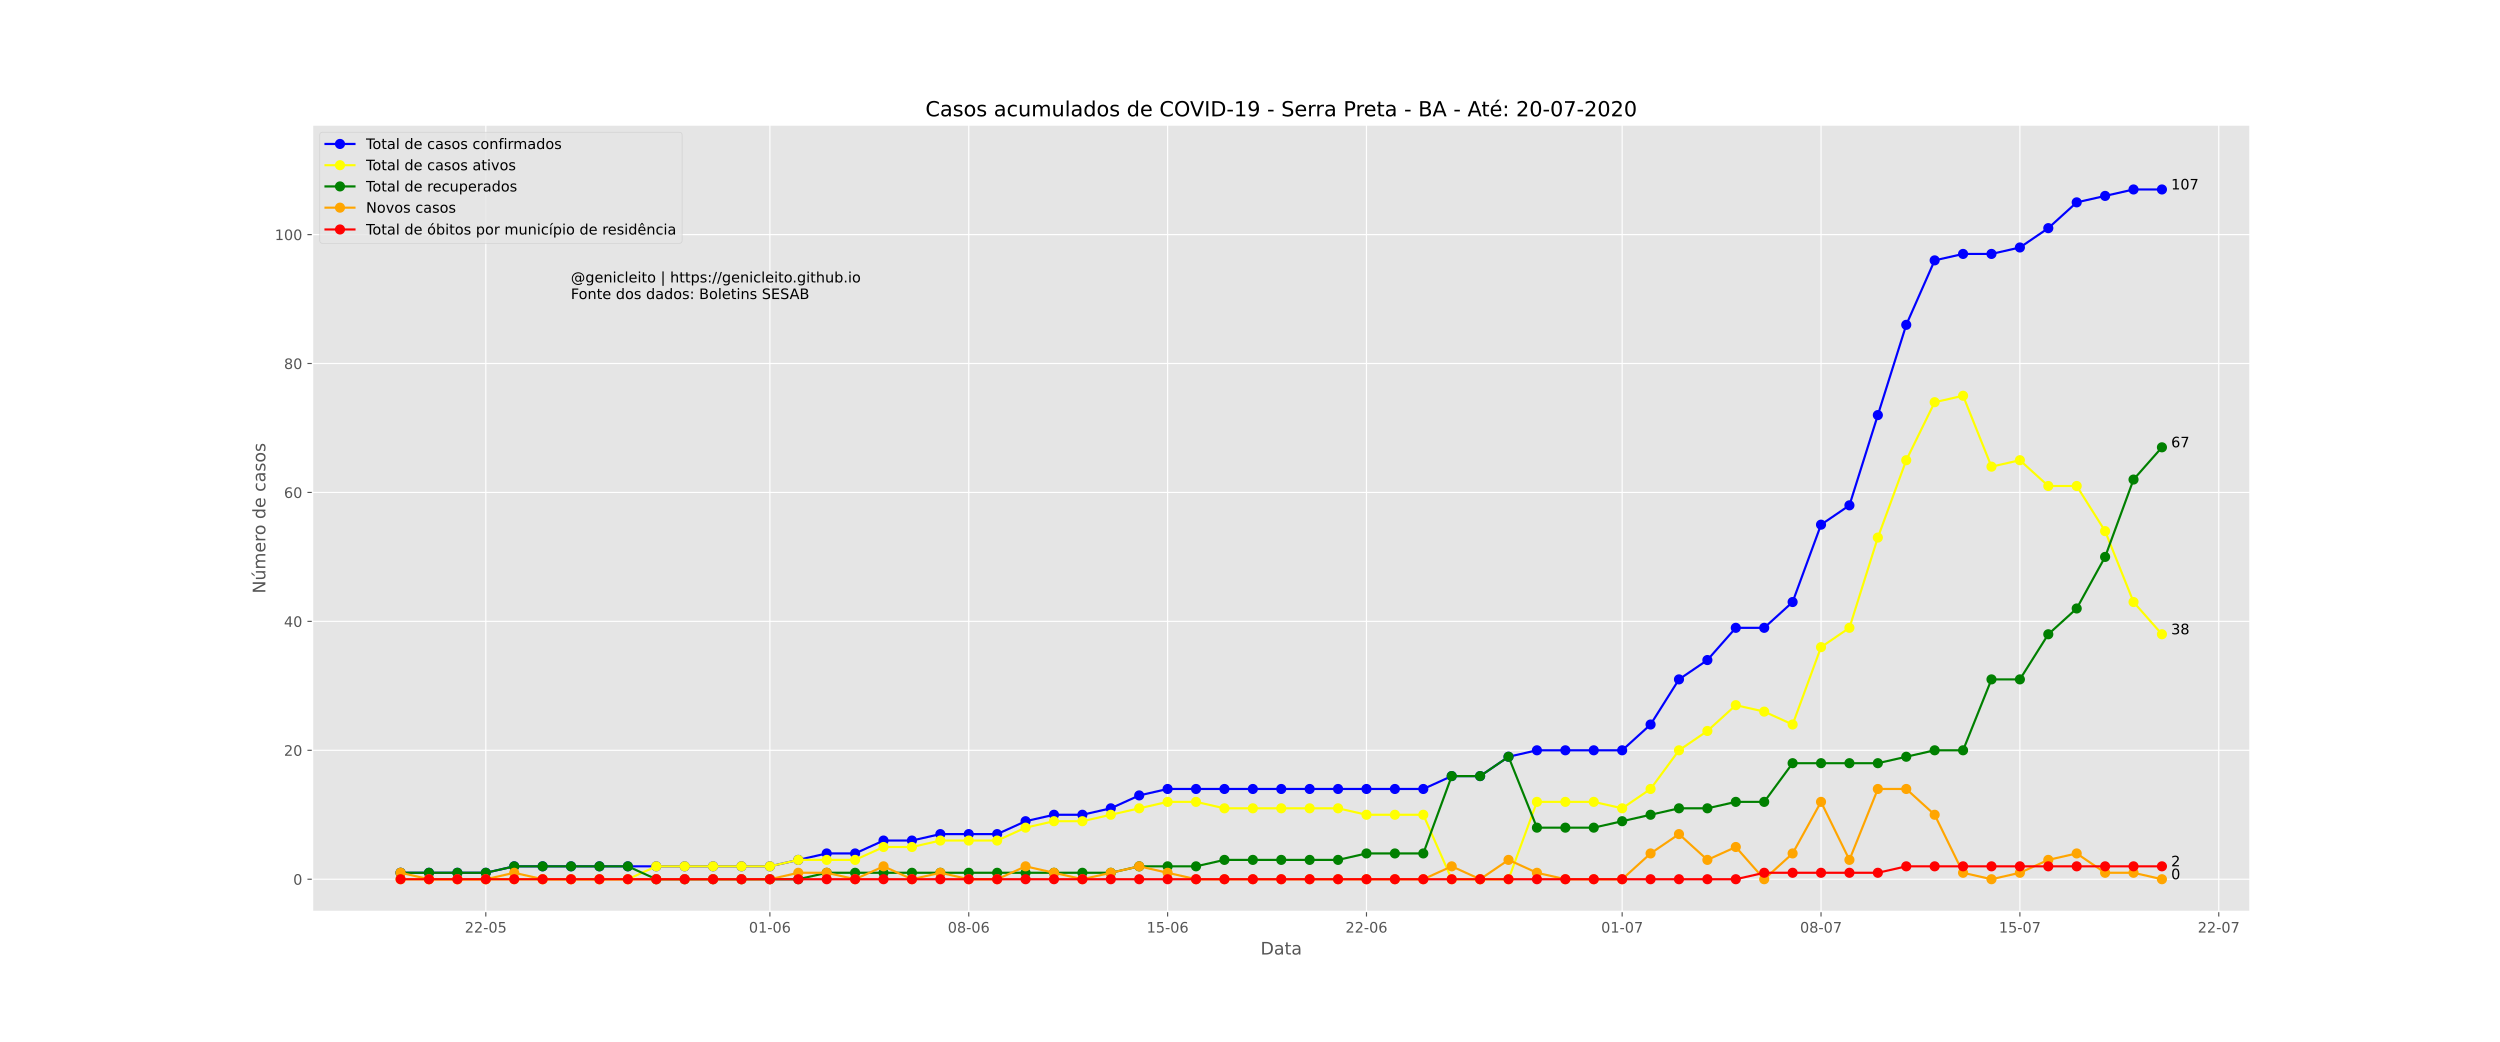 <?xml version="1.0" encoding="utf-8" standalone="no"?>
<!DOCTYPE svg PUBLIC "-//W3C//DTD SVG 1.1//EN"
  "http://www.w3.org/Graphics/SVG/1.1/DTD/svg11.dtd">
<!-- Created with matplotlib (https://matplotlib.org/) -->
<svg height="720pt" version="1.1" viewBox="0 0 1728 720" width="1728pt" xmlns="http://www.w3.org/2000/svg" xmlns:xlink="http://www.w3.org/1999/xlink">
 <defs>
  <style type="text/css">
*{stroke-linecap:butt;stroke-linejoin:round;}
  </style>
 </defs>
 <g id="figure_1">
  <g id="patch_1">
   <path d="M 0 720 
L 1728 720 
L 1728 0 
L 0 0 
z
" style="fill:#ffffff;"/>
  </g>
  <g id="axes_1">
   <g id="patch_2">
    <path d="M 216 630 
L 1555.2 630 
L 1555.2 86.4 
L 216 86.4 
z
" style="fill:#e5e5e5;"/>
   </g>
   <g id="matplotlib.axis_1">
    <g id="xtick_1">
     <g id="line2d_1">
      <path clip-path="url(#p72db599c80)" d="M 335.782 630 
L 335.782 86.4 
" style="fill:none;stroke:#ffffff;stroke-linecap:square;stroke-width:0.8;"/>
     </g>
     <g id="line2d_2">
      <defs>
       <path d="M 0 0 
L 0 3.5 
" id="mf7c8f4fb50" style="stroke:#555555;stroke-width:0.8;"/>
      </defs>
      <g>
       <use style="fill:#555555;stroke:#555555;stroke-width:0.8;" x="335.782" xlink:href="#mf7c8f4fb50" y="630"/>
      </g>
     </g>
     <g id="text_1">
      <!-- 22-05 -->
      <defs>
       <path d="M 19.188 8.297 
L 53.609 8.297 
L 53.609 0 
L 7.328 0 
L 7.328 8.297 
Q 12.938 14.109 22.625 23.891 
Q 32.328 33.688 34.812 36.531 
Q 39.547 41.844 41.422 45.531 
Q 43.312 49.219 43.312 52.781 
Q 43.312 58.594 39.234 62.25 
Q 35.156 65.922 28.609 65.922 
Q 23.969 65.922 18.812 64.312 
Q 13.672 62.703 7.812 59.422 
L 7.812 69.391 
Q 13.766 71.781 18.938 73 
Q 24.125 74.219 28.422 74.219 
Q 39.75 74.219 46.484 68.547 
Q 53.219 62.891 53.219 53.422 
Q 53.219 48.922 51.531 44.891 
Q 49.859 40.875 45.406 35.406 
Q 44.188 33.984 37.641 27.219 
Q 31.109 20.453 19.188 8.297 
z
" id="DejaVuSans-50"/>
       <path d="M 4.891 31.391 
L 31.203 31.391 
L 31.203 23.391 
L 4.891 23.391 
z
" id="DejaVuSans-45"/>
       <path d="M 31.781 66.406 
Q 24.172 66.406 20.328 58.906 
Q 16.5 51.422 16.5 36.375 
Q 16.5 21.391 20.328 13.891 
Q 24.172 6.391 31.781 6.391 
Q 39.453 6.391 43.281 13.891 
Q 47.125 21.391 47.125 36.375 
Q 47.125 51.422 43.281 58.906 
Q 39.453 66.406 31.781 66.406 
z
M 31.781 74.219 
Q 44.047 74.219 50.516 64.516 
Q 56.984 54.828 56.984 36.375 
Q 56.984 17.969 50.516 8.266 
Q 44.047 -1.422 31.781 -1.422 
Q 19.531 -1.422 13.062 8.266 
Q 6.594 17.969 6.594 36.375 
Q 6.594 54.828 13.062 64.516 
Q 19.531 74.219 31.781 74.219 
z
" id="DejaVuSans-48"/>
       <path d="M 10.797 72.906 
L 49.516 72.906 
L 49.516 64.594 
L 19.828 64.594 
L 19.828 46.734 
Q 21.969 47.469 24.109 47.828 
Q 26.266 48.188 28.422 48.188 
Q 40.625 48.188 47.75 41.5 
Q 54.891 34.812 54.891 23.391 
Q 54.891 11.625 47.562 5.094 
Q 40.234 -1.422 26.906 -1.422 
Q 22.312 -1.422 17.547 -0.641 
Q 12.797 0.141 7.719 1.703 
L 7.719 11.625 
Q 12.109 9.234 16.797 8.062 
Q 21.484 6.891 26.703 6.891 
Q 35.156 6.891 40.078 11.328 
Q 45.016 15.766 45.016 23.391 
Q 45.016 31 40.078 35.438 
Q 35.156 39.891 26.703 39.891 
Q 22.75 39.891 18.812 39.016 
Q 14.891 38.141 10.797 36.281 
z
" id="DejaVuSans-53"/>
      </defs>
      <g style="fill:#555555;" transform="translate(321.253 644.598)scale(0.1 -0.1)">
       <use xlink:href="#DejaVuSans-50"/>
       <use x="63.623" xlink:href="#DejaVuSans-50"/>
       <use x="127.246" xlink:href="#DejaVuSans-45"/>
       <use x="163.33" xlink:href="#DejaVuSans-48"/>
       <use x="226.953" xlink:href="#DejaVuSans-53"/>
      </g>
     </g>
    </g>
    <g id="xtick_2">
     <g id="line2d_3">
      <path clip-path="url(#p72db599c80)" d="M 532.145 630 
L 532.145 86.4 
" style="fill:none;stroke:#ffffff;stroke-linecap:square;stroke-width:0.8;"/>
     </g>
     <g id="line2d_4">
      <g>
       <use style="fill:#555555;stroke:#555555;stroke-width:0.8;" x="532.145" xlink:href="#mf7c8f4fb50" y="630"/>
      </g>
     </g>
     <g id="text_2">
      <!-- 01-06 -->
      <defs>
       <path d="M 12.406 8.297 
L 28.516 8.297 
L 28.516 63.922 
L 10.984 60.406 
L 10.984 69.391 
L 28.422 72.906 
L 38.281 72.906 
L 38.281 8.297 
L 54.391 8.297 
L 54.391 0 
L 12.406 0 
z
" id="DejaVuSans-49"/>
       <path d="M 33.016 40.375 
Q 26.375 40.375 22.484 35.828 
Q 18.609 31.297 18.609 23.391 
Q 18.609 15.531 22.484 10.953 
Q 26.375 6.391 33.016 6.391 
Q 39.656 6.391 43.531 10.953 
Q 47.406 15.531 47.406 23.391 
Q 47.406 31.297 43.531 35.828 
Q 39.656 40.375 33.016 40.375 
z
M 52.594 71.297 
L 52.594 62.312 
Q 48.875 64.062 45.094 64.984 
Q 41.312 65.922 37.594 65.922 
Q 27.828 65.922 22.672 59.328 
Q 17.531 52.734 16.797 39.406 
Q 19.672 43.656 24.016 45.922 
Q 28.375 48.188 33.594 48.188 
Q 44.578 48.188 50.953 41.516 
Q 57.328 34.859 57.328 23.391 
Q 57.328 12.156 50.688 5.359 
Q 44.047 -1.422 33.016 -1.422 
Q 20.359 -1.422 13.672 8.266 
Q 6.984 17.969 6.984 36.375 
Q 6.984 53.656 15.188 63.938 
Q 23.391 74.219 37.203 74.219 
Q 40.922 74.219 44.703 73.484 
Q 48.484 72.75 52.594 71.297 
z
" id="DejaVuSans-54"/>
      </defs>
      <g style="fill:#555555;" transform="translate(517.617 644.598)scale(0.1 -0.1)">
       <use xlink:href="#DejaVuSans-48"/>
       <use x="63.623" xlink:href="#DejaVuSans-49"/>
       <use x="127.246" xlink:href="#DejaVuSans-45"/>
       <use x="163.33" xlink:href="#DejaVuSans-48"/>
       <use x="226.953" xlink:href="#DejaVuSans-54"/>
      </g>
     </g>
    </g>
    <g id="xtick_3">
     <g id="line2d_5">
      <path clip-path="url(#p72db599c80)" d="M 669.6 630 
L 669.6 86.4 
" style="fill:none;stroke:#ffffff;stroke-linecap:square;stroke-width:0.8;"/>
     </g>
     <g id="line2d_6">
      <g>
       <use style="fill:#555555;stroke:#555555;stroke-width:0.8;" x="669.6" xlink:href="#mf7c8f4fb50" y="630"/>
      </g>
     </g>
     <g id="text_3">
      <!-- 08-06 -->
      <defs>
       <path d="M 31.781 34.625 
Q 24.75 34.625 20.719 30.859 
Q 16.703 27.094 16.703 20.516 
Q 16.703 13.922 20.719 10.156 
Q 24.75 6.391 31.781 6.391 
Q 38.812 6.391 42.859 10.172 
Q 46.922 13.969 46.922 20.516 
Q 46.922 27.094 42.891 30.859 
Q 38.875 34.625 31.781 34.625 
z
M 21.922 38.812 
Q 15.578 40.375 12.031 44.719 
Q 8.5 49.078 8.5 55.328 
Q 8.5 64.062 14.719 69.141 
Q 20.953 74.219 31.781 74.219 
Q 42.672 74.219 48.875 69.141 
Q 55.078 64.062 55.078 55.328 
Q 55.078 49.078 51.531 44.719 
Q 48 40.375 41.703 38.812 
Q 48.828 37.156 52.797 32.312 
Q 56.781 27.484 56.781 20.516 
Q 56.781 9.906 50.312 4.234 
Q 43.844 -1.422 31.781 -1.422 
Q 19.734 -1.422 13.25 4.234 
Q 6.781 9.906 6.781 20.516 
Q 6.781 27.484 10.781 32.312 
Q 14.797 37.156 21.922 38.812 
z
M 18.312 54.391 
Q 18.312 48.734 21.844 45.562 
Q 25.391 42.391 31.781 42.391 
Q 38.141 42.391 41.719 45.562 
Q 45.312 48.734 45.312 54.391 
Q 45.312 60.062 41.719 63.234 
Q 38.141 66.406 31.781 66.406 
Q 25.391 66.406 21.844 63.234 
Q 18.312 60.062 18.312 54.391 
z
" id="DejaVuSans-56"/>
      </defs>
      <g style="fill:#555555;" transform="translate(655.071 644.598)scale(0.1 -0.1)">
       <use xlink:href="#DejaVuSans-48"/>
       <use x="63.623" xlink:href="#DejaVuSans-56"/>
       <use x="127.246" xlink:href="#DejaVuSans-45"/>
       <use x="163.33" xlink:href="#DejaVuSans-48"/>
       <use x="226.953" xlink:href="#DejaVuSans-54"/>
      </g>
     </g>
    </g>
    <g id="xtick_4">
     <g id="line2d_7">
      <path clip-path="url(#p72db599c80)" d="M 807.055 630 
L 807.055 86.4 
" style="fill:none;stroke:#ffffff;stroke-linecap:square;stroke-width:0.8;"/>
     </g>
     <g id="line2d_8">
      <g>
       <use style="fill:#555555;stroke:#555555;stroke-width:0.8;" x="807.055" xlink:href="#mf7c8f4fb50" y="630"/>
      </g>
     </g>
     <g id="text_4">
      <!-- 15-06 -->
      <g style="fill:#555555;" transform="translate(792.526 644.598)scale(0.1 -0.1)">
       <use xlink:href="#DejaVuSans-49"/>
       <use x="63.623" xlink:href="#DejaVuSans-53"/>
       <use x="127.246" xlink:href="#DejaVuSans-45"/>
       <use x="163.33" xlink:href="#DejaVuSans-48"/>
       <use x="226.953" xlink:href="#DejaVuSans-54"/>
      </g>
     </g>
    </g>
    <g id="xtick_5">
     <g id="line2d_9">
      <path clip-path="url(#p72db599c80)" d="M 944.509 630 
L 944.509 86.4 
" style="fill:none;stroke:#ffffff;stroke-linecap:square;stroke-width:0.8;"/>
     </g>
     <g id="line2d_10">
      <g>
       <use style="fill:#555555;stroke:#555555;stroke-width:0.8;" x="944.509" xlink:href="#mf7c8f4fb50" y="630"/>
      </g>
     </g>
     <g id="text_5">
      <!-- 22-06 -->
      <g style="fill:#555555;" transform="translate(929.98 644.598)scale(0.1 -0.1)">
       <use xlink:href="#DejaVuSans-50"/>
       <use x="63.623" xlink:href="#DejaVuSans-50"/>
       <use x="127.246" xlink:href="#DejaVuSans-45"/>
       <use x="163.33" xlink:href="#DejaVuSans-48"/>
       <use x="226.953" xlink:href="#DejaVuSans-54"/>
      </g>
     </g>
    </g>
    <g id="xtick_6">
     <g id="line2d_11">
      <path clip-path="url(#p72db599c80)" d="M 1121.236 630 
L 1121.236 86.4 
" style="fill:none;stroke:#ffffff;stroke-linecap:square;stroke-width:0.8;"/>
     </g>
     <g id="line2d_12">
      <g>
       <use style="fill:#555555;stroke:#555555;stroke-width:0.8;" x="1121.236" xlink:href="#mf7c8f4fb50" y="630"/>
      </g>
     </g>
     <g id="text_6">
      <!-- 01-07 -->
      <defs>
       <path d="M 8.203 72.906 
L 55.078 72.906 
L 55.078 68.703 
L 28.609 0 
L 18.312 0 
L 43.219 64.594 
L 8.203 64.594 
z
" id="DejaVuSans-55"/>
      </defs>
      <g style="fill:#555555;" transform="translate(1106.707 644.598)scale(0.1 -0.1)">
       <use xlink:href="#DejaVuSans-48"/>
       <use x="63.623" xlink:href="#DejaVuSans-49"/>
       <use x="127.246" xlink:href="#DejaVuSans-45"/>
       <use x="163.33" xlink:href="#DejaVuSans-48"/>
       <use x="226.953" xlink:href="#DejaVuSans-55"/>
      </g>
     </g>
    </g>
    <g id="xtick_7">
     <g id="line2d_13">
      <path clip-path="url(#p72db599c80)" d="M 1258.691 630 
L 1258.691 86.4 
" style="fill:none;stroke:#ffffff;stroke-linecap:square;stroke-width:0.8;"/>
     </g>
     <g id="line2d_14">
      <g>
       <use style="fill:#555555;stroke:#555555;stroke-width:0.8;" x="1258.691" xlink:href="#mf7c8f4fb50" y="630"/>
      </g>
     </g>
     <g id="text_7">
      <!-- 08-07 -->
      <g style="fill:#555555;" transform="translate(1244.162 644.598)scale(0.1 -0.1)">
       <use xlink:href="#DejaVuSans-48"/>
       <use x="63.623" xlink:href="#DejaVuSans-56"/>
       <use x="127.246" xlink:href="#DejaVuSans-45"/>
       <use x="163.33" xlink:href="#DejaVuSans-48"/>
       <use x="226.953" xlink:href="#DejaVuSans-55"/>
      </g>
     </g>
    </g>
    <g id="xtick_8">
     <g id="line2d_15">
      <path clip-path="url(#p72db599c80)" d="M 1396.145 630 
L 1396.145 86.4 
" style="fill:none;stroke:#ffffff;stroke-linecap:square;stroke-width:0.8;"/>
     </g>
     <g id="line2d_16">
      <g>
       <use style="fill:#555555;stroke:#555555;stroke-width:0.8;" x="1396.145" xlink:href="#mf7c8f4fb50" y="630"/>
      </g>
     </g>
     <g id="text_8">
      <!-- 15-07 -->
      <g style="fill:#555555;" transform="translate(1381.617 644.598)scale(0.1 -0.1)">
       <use xlink:href="#DejaVuSans-49"/>
       <use x="63.623" xlink:href="#DejaVuSans-53"/>
       <use x="127.246" xlink:href="#DejaVuSans-45"/>
       <use x="163.33" xlink:href="#DejaVuSans-48"/>
       <use x="226.953" xlink:href="#DejaVuSans-55"/>
      </g>
     </g>
    </g>
    <g id="xtick_9">
     <g id="line2d_17">
      <path clip-path="url(#p72db599c80)" d="M 1533.6 630 
L 1533.6 86.4 
" style="fill:none;stroke:#ffffff;stroke-linecap:square;stroke-width:0.8;"/>
     </g>
     <g id="line2d_18">
      <g>
       <use style="fill:#555555;stroke:#555555;stroke-width:0.8;" x="1533.6" xlink:href="#mf7c8f4fb50" y="630"/>
      </g>
     </g>
     <g id="text_9">
      <!-- 22-07 -->
      <g style="fill:#555555;" transform="translate(1519.071 644.598)scale(0.1 -0.1)">
       <use xlink:href="#DejaVuSans-50"/>
       <use x="63.623" xlink:href="#DejaVuSans-50"/>
       <use x="127.246" xlink:href="#DejaVuSans-45"/>
       <use x="163.33" xlink:href="#DejaVuSans-48"/>
       <use x="226.953" xlink:href="#DejaVuSans-55"/>
      </g>
     </g>
    </g>
    <g id="text_10">
     <!-- Data -->
     <defs>
      <path d="M 19.672 64.797 
L 19.672 8.109 
L 31.594 8.109 
Q 46.688 8.109 53.688 14.938 
Q 60.688 21.781 60.688 36.531 
Q 60.688 51.172 53.688 57.984 
Q 46.688 64.797 31.594 64.797 
z
M 9.812 72.906 
L 30.078 72.906 
Q 51.266 72.906 61.172 64.094 
Q 71.094 55.281 71.094 36.531 
Q 71.094 17.672 61.125 8.828 
Q 51.172 0 30.078 0 
L 9.812 0 
z
" id="DejaVuSans-68"/>
      <path d="M 34.281 27.484 
Q 23.391 27.484 19.188 25 
Q 14.984 22.516 14.984 16.5 
Q 14.984 11.719 18.141 8.906 
Q 21.297 6.109 26.703 6.109 
Q 34.188 6.109 38.703 11.406 
Q 43.219 16.703 43.219 25.484 
L 43.219 27.484 
z
M 52.203 31.203 
L 52.203 0 
L 43.219 0 
L 43.219 8.297 
Q 40.141 3.328 35.547 0.953 
Q 30.953 -1.422 24.312 -1.422 
Q 15.922 -1.422 10.953 3.297 
Q 6 8.016 6 15.922 
Q 6 25.141 12.172 29.828 
Q 18.359 34.516 30.609 34.516 
L 43.219 34.516 
L 43.219 35.406 
Q 43.219 41.609 39.141 45 
Q 35.062 48.391 27.688 48.391 
Q 23 48.391 18.547 47.266 
Q 14.109 46.141 10.016 43.891 
L 10.016 52.203 
Q 14.938 54.109 19.578 55.047 
Q 24.219 56 28.609 56 
Q 40.484 56 46.344 49.844 
Q 52.203 43.703 52.203 31.203 
z
" id="DejaVuSans-97"/>
      <path d="M 18.312 70.219 
L 18.312 54.688 
L 36.812 54.688 
L 36.812 47.703 
L 18.312 47.703 
L 18.312 18.016 
Q 18.312 11.328 20.141 9.422 
Q 21.969 7.516 27.594 7.516 
L 36.812 7.516 
L 36.812 0 
L 27.594 0 
Q 17.188 0 13.234 3.875 
Q 9.281 7.766 9.281 18.016 
L 9.281 47.703 
L 2.688 47.703 
L 2.688 54.688 
L 9.281 54.688 
L 9.281 70.219 
z
" id="DejaVuSans-116"/>
     </defs>
     <g style="fill:#555555;" transform="translate(871.274 659.796)scale(0.12 -0.12)">
      <use xlink:href="#DejaVuSans-68"/>
      <use x="77.002" xlink:href="#DejaVuSans-97"/>
      <use x="138.281" xlink:href="#DejaVuSans-116"/>
      <use x="177.49" xlink:href="#DejaVuSans-97"/>
     </g>
    </g>
   </g>
   <g id="matplotlib.axis_2">
    <g id="ytick_1">
     <g id="line2d_19">
      <path clip-path="url(#p72db599c80)" d="M 216 607.721 
L 1555.2 607.721 
" style="fill:none;stroke:#ffffff;stroke-linecap:square;stroke-width:0.8;"/>
     </g>
     <g id="line2d_20">
      <defs>
       <path d="M 0 0 
L -3.5 0 
" id="m5b01b8689a" style="stroke:#555555;stroke-width:0.8;"/>
      </defs>
      <g>
       <use style="fill:#555555;stroke:#555555;stroke-width:0.8;" x="216" xlink:href="#m5b01b8689a" y="607.721"/>
      </g>
     </g>
     <g id="text_11">
      <!-- 0 -->
      <g style="fill:#555555;" transform="translate(202.637 611.521)scale(0.1 -0.1)">
       <use xlink:href="#DejaVuSans-48"/>
      </g>
     </g>
    </g>
    <g id="ytick_2">
     <g id="line2d_21">
      <path clip-path="url(#p72db599c80)" d="M 216 518.607 
L 1555.2 518.607 
" style="fill:none;stroke:#ffffff;stroke-linecap:square;stroke-width:0.8;"/>
     </g>
     <g id="line2d_22">
      <g>
       <use style="fill:#555555;stroke:#555555;stroke-width:0.8;" x="216" xlink:href="#m5b01b8689a" y="518.607"/>
      </g>
     </g>
     <g id="text_12">
      <!-- 20 -->
      <g style="fill:#555555;" transform="translate(196.275 522.406)scale(0.1 -0.1)">
       <use xlink:href="#DejaVuSans-50"/>
       <use x="63.623" xlink:href="#DejaVuSans-48"/>
      </g>
     </g>
    </g>
    <g id="ytick_3">
     <g id="line2d_23">
      <path clip-path="url(#p72db599c80)" d="M 216 429.492 
L 1555.2 429.492 
" style="fill:none;stroke:#ffffff;stroke-linecap:square;stroke-width:0.8;"/>
     </g>
     <g id="line2d_24">
      <g>
       <use style="fill:#555555;stroke:#555555;stroke-width:0.8;" x="216" xlink:href="#m5b01b8689a" y="429.492"/>
      </g>
     </g>
     <g id="text_13">
      <!-- 40 -->
      <defs>
       <path d="M 37.797 64.312 
L 12.891 25.391 
L 37.797 25.391 
z
M 35.203 72.906 
L 47.609 72.906 
L 47.609 25.391 
L 58.016 25.391 
L 58.016 17.188 
L 47.609 17.188 
L 47.609 0 
L 37.797 0 
L 37.797 17.188 
L 4.891 17.188 
L 4.891 26.703 
z
" id="DejaVuSans-52"/>
      </defs>
      <g style="fill:#555555;" transform="translate(196.275 433.291)scale(0.1 -0.1)">
       <use xlink:href="#DejaVuSans-52"/>
       <use x="63.623" xlink:href="#DejaVuSans-48"/>
      </g>
     </g>
    </g>
    <g id="ytick_4">
     <g id="line2d_25">
      <path clip-path="url(#p72db599c80)" d="M 216 340.377 
L 1555.2 340.377 
" style="fill:none;stroke:#ffffff;stroke-linecap:square;stroke-width:0.8;"/>
     </g>
     <g id="line2d_26">
      <g>
       <use style="fill:#555555;stroke:#555555;stroke-width:0.8;" x="216" xlink:href="#m5b01b8689a" y="340.377"/>
      </g>
     </g>
     <g id="text_14">
      <!-- 60 -->
      <g style="fill:#555555;" transform="translate(196.275 344.176)scale(0.1 -0.1)">
       <use xlink:href="#DejaVuSans-54"/>
       <use x="63.623" xlink:href="#DejaVuSans-48"/>
      </g>
     </g>
    </g>
    <g id="ytick_5">
     <g id="line2d_27">
      <path clip-path="url(#p72db599c80)" d="M 216 251.262 
L 1555.2 251.262 
" style="fill:none;stroke:#ffffff;stroke-linecap:square;stroke-width:0.8;"/>
     </g>
     <g id="line2d_28">
      <g>
       <use style="fill:#555555;stroke:#555555;stroke-width:0.8;" x="216" xlink:href="#m5b01b8689a" y="251.262"/>
      </g>
     </g>
     <g id="text_15">
      <!-- 80 -->
      <g style="fill:#555555;" transform="translate(196.275 255.062)scale(0.1 -0.1)">
       <use xlink:href="#DejaVuSans-56"/>
       <use x="63.623" xlink:href="#DejaVuSans-48"/>
      </g>
     </g>
    </g>
    <g id="ytick_6">
     <g id="line2d_29">
      <path clip-path="url(#p72db599c80)" d="M 216 162.148 
L 1555.2 162.148 
" style="fill:none;stroke:#ffffff;stroke-linecap:square;stroke-width:0.8;"/>
     </g>
     <g id="line2d_30">
      <g>
       <use style="fill:#555555;stroke:#555555;stroke-width:0.8;" x="216" xlink:href="#m5b01b8689a" y="162.148"/>
      </g>
     </g>
     <g id="text_16">
      <!-- 100 -->
      <g style="fill:#555555;" transform="translate(189.912 165.947)scale(0.1 -0.1)">
       <use xlink:href="#DejaVuSans-49"/>
       <use x="63.623" xlink:href="#DejaVuSans-48"/>
       <use x="127.246" xlink:href="#DejaVuSans-48"/>
      </g>
     </g>
    </g>
    <g id="text_17">
     <!-- Número de casos -->
     <defs>
      <path d="M 9.812 72.906 
L 23.094 72.906 
L 55.422 11.922 
L 55.422 72.906 
L 64.984 72.906 
L 64.984 0 
L 51.703 0 
L 19.391 60.984 
L 19.391 0 
L 9.812 0 
z
" id="DejaVuSans-78"/>
      <path d="M 8.5 21.578 
L 8.5 54.688 
L 17.484 54.688 
L 17.484 21.922 
Q 17.484 14.156 20.5 10.266 
Q 23.531 6.391 29.594 6.391 
Q 36.859 6.391 41.078 11.031 
Q 45.312 15.672 45.312 23.688 
L 45.312 54.688 
L 54.297 54.688 
L 54.297 0 
L 45.312 0 
L 45.312 8.406 
Q 42.047 3.422 37.719 1 
Q 33.406 -1.422 27.688 -1.422 
Q 18.266 -1.422 13.375 4.438 
Q 8.5 10.297 8.5 21.578 
z
M 31.109 56 
z
M 37.781 79.984 
L 47.5 79.984 
L 31.594 61.625 
L 24.109 61.625 
z
" id="DejaVuSans-250"/>
      <path d="M 52 44.188 
Q 55.375 50.25 60.062 53.125 
Q 64.75 56 71.094 56 
Q 79.641 56 84.281 50.016 
Q 88.922 44.047 88.922 33.016 
L 88.922 0 
L 79.891 0 
L 79.891 32.719 
Q 79.891 40.578 77.094 44.375 
Q 74.312 48.188 68.609 48.188 
Q 61.625 48.188 57.562 43.547 
Q 53.516 38.922 53.516 30.906 
L 53.516 0 
L 44.484 0 
L 44.484 32.719 
Q 44.484 40.625 41.703 44.406 
Q 38.922 48.188 33.109 48.188 
Q 26.219 48.188 22.156 43.531 
Q 18.109 38.875 18.109 30.906 
L 18.109 0 
L 9.078 0 
L 9.078 54.688 
L 18.109 54.688 
L 18.109 46.188 
Q 21.188 51.219 25.484 53.609 
Q 29.781 56 35.688 56 
Q 41.656 56 45.828 52.969 
Q 50 49.953 52 44.188 
z
" id="DejaVuSans-109"/>
      <path d="M 56.203 29.594 
L 56.203 25.203 
L 14.891 25.203 
Q 15.484 15.922 20.484 11.062 
Q 25.484 6.203 34.422 6.203 
Q 39.594 6.203 44.453 7.469 
Q 49.312 8.734 54.109 11.281 
L 54.109 2.781 
Q 49.266 0.734 44.188 -0.344 
Q 39.109 -1.422 33.891 -1.422 
Q 20.797 -1.422 13.156 6.188 
Q 5.516 13.812 5.516 26.812 
Q 5.516 40.234 12.766 48.109 
Q 20.016 56 32.328 56 
Q 43.359 56 49.781 48.891 
Q 56.203 41.797 56.203 29.594 
z
M 47.219 32.234 
Q 47.125 39.594 43.094 43.984 
Q 39.062 48.391 32.422 48.391 
Q 24.906 48.391 20.391 44.141 
Q 15.875 39.891 15.188 32.172 
z
" id="DejaVuSans-101"/>
      <path d="M 41.109 46.297 
Q 39.594 47.172 37.812 47.578 
Q 36.031 48 33.891 48 
Q 26.266 48 22.188 43.047 
Q 18.109 38.094 18.109 28.812 
L 18.109 0 
L 9.078 0 
L 9.078 54.688 
L 18.109 54.688 
L 18.109 46.188 
Q 20.953 51.172 25.484 53.578 
Q 30.031 56 36.531 56 
Q 37.453 56 38.578 55.875 
Q 39.703 55.766 41.062 55.516 
z
" id="DejaVuSans-114"/>
      <path d="M 30.609 48.391 
Q 23.391 48.391 19.188 42.75 
Q 14.984 37.109 14.984 27.297 
Q 14.984 17.484 19.156 11.844 
Q 23.344 6.203 30.609 6.203 
Q 37.797 6.203 41.984 11.859 
Q 46.188 17.531 46.188 27.297 
Q 46.188 37.016 41.984 42.703 
Q 37.797 48.391 30.609 48.391 
z
M 30.609 56 
Q 42.328 56 49.016 48.375 
Q 55.719 40.766 55.719 27.297 
Q 55.719 13.875 49.016 6.219 
Q 42.328 -1.422 30.609 -1.422 
Q 18.844 -1.422 12.172 6.219 
Q 5.516 13.875 5.516 27.297 
Q 5.516 40.766 12.172 48.375 
Q 18.844 56 30.609 56 
z
" id="DejaVuSans-111"/>
      <path id="DejaVuSans-32"/>
      <path d="M 45.406 46.391 
L 45.406 75.984 
L 54.391 75.984 
L 54.391 0 
L 45.406 0 
L 45.406 8.203 
Q 42.578 3.328 38.25 0.953 
Q 33.938 -1.422 27.875 -1.422 
Q 17.969 -1.422 11.734 6.484 
Q 5.516 14.406 5.516 27.297 
Q 5.516 40.188 11.734 48.094 
Q 17.969 56 27.875 56 
Q 33.938 56 38.25 53.625 
Q 42.578 51.266 45.406 46.391 
z
M 14.797 27.297 
Q 14.797 17.391 18.875 11.75 
Q 22.953 6.109 30.078 6.109 
Q 37.203 6.109 41.297 11.75 
Q 45.406 17.391 45.406 27.297 
Q 45.406 37.203 41.297 42.844 
Q 37.203 48.484 30.078 48.484 
Q 22.953 48.484 18.875 42.844 
Q 14.797 37.203 14.797 27.297 
z
" id="DejaVuSans-100"/>
      <path d="M 48.781 52.594 
L 48.781 44.188 
Q 44.969 46.297 41.141 47.344 
Q 37.312 48.391 33.406 48.391 
Q 24.656 48.391 19.812 42.844 
Q 14.984 37.312 14.984 27.297 
Q 14.984 17.281 19.812 11.734 
Q 24.656 6.203 33.406 6.203 
Q 37.312 6.203 41.141 7.25 
Q 44.969 8.297 48.781 10.406 
L 48.781 2.094 
Q 45.016 0.344 40.984 -0.531 
Q 36.969 -1.422 32.422 -1.422 
Q 20.062 -1.422 12.781 6.344 
Q 5.516 14.109 5.516 27.297 
Q 5.516 40.672 12.859 48.328 
Q 20.219 56 33.016 56 
Q 37.156 56 41.109 55.141 
Q 45.062 54.297 48.781 52.594 
z
" id="DejaVuSans-99"/>
      <path d="M 44.281 53.078 
L 44.281 44.578 
Q 40.484 46.531 36.375 47.5 
Q 32.281 48.484 27.875 48.484 
Q 21.188 48.484 17.844 46.438 
Q 14.5 44.391 14.5 40.281 
Q 14.5 37.156 16.891 35.375 
Q 19.281 33.594 26.516 31.984 
L 29.594 31.297 
Q 39.156 29.25 43.188 25.516 
Q 47.219 21.781 47.219 15.094 
Q 47.219 7.469 41.188 3.016 
Q 35.156 -1.422 24.609 -1.422 
Q 20.219 -1.422 15.453 -0.562 
Q 10.688 0.297 5.422 2 
L 5.422 11.281 
Q 10.406 8.688 15.234 7.391 
Q 20.062 6.109 24.812 6.109 
Q 31.156 6.109 34.562 8.281 
Q 37.984 10.453 37.984 14.406 
Q 37.984 18.062 35.516 20.016 
Q 33.062 21.969 24.703 23.781 
L 21.578 24.516 
Q 13.234 26.266 9.516 29.906 
Q 5.812 33.547 5.812 39.891 
Q 5.812 47.609 11.281 51.797 
Q 16.75 56 26.812 56 
Q 31.781 56 36.172 55.266 
Q 40.578 54.547 44.281 53.078 
z
" id="DejaVuSans-115"/>
     </defs>
     <g style="fill:#555555;" transform="translate(183.417 410.243)rotate(-90)scale(0.12 -0.12)">
      <use xlink:href="#DejaVuSans-78"/>
      <use x="74.805" xlink:href="#DejaVuSans-250"/>
      <use x="138.184" xlink:href="#DejaVuSans-109"/>
      <use x="235.596" xlink:href="#DejaVuSans-101"/>
      <use x="297.119" xlink:href="#DejaVuSans-114"/>
      <use x="335.982" xlink:href="#DejaVuSans-111"/>
      <use x="397.164" xlink:href="#DejaVuSans-32"/>
      <use x="428.951" xlink:href="#DejaVuSans-100"/>
      <use x="492.428" xlink:href="#DejaVuSans-101"/>
      <use x="553.951" xlink:href="#DejaVuSans-32"/>
      <use x="585.738" xlink:href="#DejaVuSans-99"/>
      <use x="640.719" xlink:href="#DejaVuSans-97"/>
      <use x="701.998" xlink:href="#DejaVuSans-115"/>
      <use x="754.098" xlink:href="#DejaVuSans-111"/>
      <use x="815.279" xlink:href="#DejaVuSans-115"/>
     </g>
    </g>
   </g>
   <g id="line2d_31">
    <path clip-path="url(#p72db599c80)" d="M 276.873 603.266 
L 296.509 603.266 
L 316.145 603.266 
L 335.782 603.266 
L 355.418 598.81 
L 375.055 598.81 
L 394.691 598.81 
L 414.327 598.81 
L 433.964 598.81 
L 453.6 598.81 
L 473.236 598.81 
L 492.873 598.81 
L 512.509 598.81 
L 532.145 598.81 
L 551.782 594.354 
L 571.418 589.898 
L 591.055 589.898 
L 610.691 580.987 
L 630.327 580.987 
L 649.964 576.531 
L 669.6 576.531 
L 689.236 576.531 
L 708.873 567.62 
L 728.509 563.164 
L 748.145 563.164 
L 767.782 558.708 
L 787.418 549.797 
L 807.055 545.341 
L 826.691 545.341 
L 846.327 545.341 
L 865.964 545.341 
L 885.6 545.341 
L 905.236 545.341 
L 924.873 545.341 
L 944.509 545.341 
L 964.145 545.341 
L 983.782 545.341 
L 1003.418 536.43 
L 1023.055 536.43 
L 1042.691 523.062 
L 1062.327 518.607 
L 1081.964 518.607 
L 1101.6 518.607 
L 1121.236 518.607 
L 1140.873 500.784 
L 1160.509 469.593 
L 1180.145 456.226 
L 1199.782 433.948 
L 1219.418 433.948 
L 1239.055 416.125 
L 1258.691 362.656 
L 1278.327 349.289 
L 1297.964 286.908 
L 1317.6 224.528 
L 1337.236 179.97 
L 1356.873 175.515 
L 1376.509 175.515 
L 1396.145 171.059 
L 1415.782 157.692 
L 1435.418 139.869 
L 1455.055 135.413 
L 1474.691 130.957 
L 1494.327 130.957 
" style="fill:none;stroke:#0000ff;stroke-linecap:square;stroke-width:1.5;"/>
    <defs>
     <path d="M 0 3 
C 0.796 3 1.559 2.684 2.121 2.121 
C 2.684 1.559 3 0.796 3 0 
C 3 -0.796 2.684 -1.559 2.121 -2.121 
C 1.559 -2.684 0.796 -3 0 -3 
C -0.796 -3 -1.559 -2.684 -2.121 -2.121 
C -2.684 -1.559 -3 -0.796 -3 0 
C -3 0.796 -2.684 1.559 -2.121 2.121 
C -1.559 2.684 -0.796 3 0 3 
z
" id="m73943ac5a5" style="stroke:#0000ff;"/>
    </defs>
    <g clip-path="url(#p72db599c80)">
     <use style="fill:#0000ff;stroke:#0000ff;" x="276.873" xlink:href="#m73943ac5a5" y="603.266"/>
     <use style="fill:#0000ff;stroke:#0000ff;" x="296.509" xlink:href="#m73943ac5a5" y="603.266"/>
     <use style="fill:#0000ff;stroke:#0000ff;" x="316.145" xlink:href="#m73943ac5a5" y="603.266"/>
     <use style="fill:#0000ff;stroke:#0000ff;" x="335.782" xlink:href="#m73943ac5a5" y="603.266"/>
     <use style="fill:#0000ff;stroke:#0000ff;" x="355.418" xlink:href="#m73943ac5a5" y="598.81"/>
     <use style="fill:#0000ff;stroke:#0000ff;" x="375.055" xlink:href="#m73943ac5a5" y="598.81"/>
     <use style="fill:#0000ff;stroke:#0000ff;" x="394.691" xlink:href="#m73943ac5a5" y="598.81"/>
     <use style="fill:#0000ff;stroke:#0000ff;" x="414.327" xlink:href="#m73943ac5a5" y="598.81"/>
     <use style="fill:#0000ff;stroke:#0000ff;" x="433.964" xlink:href="#m73943ac5a5" y="598.81"/>
     <use style="fill:#0000ff;stroke:#0000ff;" x="453.6" xlink:href="#m73943ac5a5" y="598.81"/>
     <use style="fill:#0000ff;stroke:#0000ff;" x="473.236" xlink:href="#m73943ac5a5" y="598.81"/>
     <use style="fill:#0000ff;stroke:#0000ff;" x="492.873" xlink:href="#m73943ac5a5" y="598.81"/>
     <use style="fill:#0000ff;stroke:#0000ff;" x="512.509" xlink:href="#m73943ac5a5" y="598.81"/>
     <use style="fill:#0000ff;stroke:#0000ff;" x="532.145" xlink:href="#m73943ac5a5" y="598.81"/>
     <use style="fill:#0000ff;stroke:#0000ff;" x="551.782" xlink:href="#m73943ac5a5" y="594.354"/>
     <use style="fill:#0000ff;stroke:#0000ff;" x="571.418" xlink:href="#m73943ac5a5" y="589.898"/>
     <use style="fill:#0000ff;stroke:#0000ff;" x="591.055" xlink:href="#m73943ac5a5" y="589.898"/>
     <use style="fill:#0000ff;stroke:#0000ff;" x="610.691" xlink:href="#m73943ac5a5" y="580.987"/>
     <use style="fill:#0000ff;stroke:#0000ff;" x="630.327" xlink:href="#m73943ac5a5" y="580.987"/>
     <use style="fill:#0000ff;stroke:#0000ff;" x="649.964" xlink:href="#m73943ac5a5" y="576.531"/>
     <use style="fill:#0000ff;stroke:#0000ff;" x="669.6" xlink:href="#m73943ac5a5" y="576.531"/>
     <use style="fill:#0000ff;stroke:#0000ff;" x="689.236" xlink:href="#m73943ac5a5" y="576.531"/>
     <use style="fill:#0000ff;stroke:#0000ff;" x="708.873" xlink:href="#m73943ac5a5" y="567.62"/>
     <use style="fill:#0000ff;stroke:#0000ff;" x="728.509" xlink:href="#m73943ac5a5" y="563.164"/>
     <use style="fill:#0000ff;stroke:#0000ff;" x="748.145" xlink:href="#m73943ac5a5" y="563.164"/>
     <use style="fill:#0000ff;stroke:#0000ff;" x="767.782" xlink:href="#m73943ac5a5" y="558.708"/>
     <use style="fill:#0000ff;stroke:#0000ff;" x="787.418" xlink:href="#m73943ac5a5" y="549.797"/>
     <use style="fill:#0000ff;stroke:#0000ff;" x="807.055" xlink:href="#m73943ac5a5" y="545.341"/>
     <use style="fill:#0000ff;stroke:#0000ff;" x="826.691" xlink:href="#m73943ac5a5" y="545.341"/>
     <use style="fill:#0000ff;stroke:#0000ff;" x="846.327" xlink:href="#m73943ac5a5" y="545.341"/>
     <use style="fill:#0000ff;stroke:#0000ff;" x="865.964" xlink:href="#m73943ac5a5" y="545.341"/>
     <use style="fill:#0000ff;stroke:#0000ff;" x="885.6" xlink:href="#m73943ac5a5" y="545.341"/>
     <use style="fill:#0000ff;stroke:#0000ff;" x="905.236" xlink:href="#m73943ac5a5" y="545.341"/>
     <use style="fill:#0000ff;stroke:#0000ff;" x="924.873" xlink:href="#m73943ac5a5" y="545.341"/>
     <use style="fill:#0000ff;stroke:#0000ff;" x="944.509" xlink:href="#m73943ac5a5" y="545.341"/>
     <use style="fill:#0000ff;stroke:#0000ff;" x="964.145" xlink:href="#m73943ac5a5" y="545.341"/>
     <use style="fill:#0000ff;stroke:#0000ff;" x="983.782" xlink:href="#m73943ac5a5" y="545.341"/>
     <use style="fill:#0000ff;stroke:#0000ff;" x="1003.418" xlink:href="#m73943ac5a5" y="536.43"/>
     <use style="fill:#0000ff;stroke:#0000ff;" x="1023.055" xlink:href="#m73943ac5a5" y="536.43"/>
     <use style="fill:#0000ff;stroke:#0000ff;" x="1042.691" xlink:href="#m73943ac5a5" y="523.062"/>
     <use style="fill:#0000ff;stroke:#0000ff;" x="1062.327" xlink:href="#m73943ac5a5" y="518.607"/>
     <use style="fill:#0000ff;stroke:#0000ff;" x="1081.964" xlink:href="#m73943ac5a5" y="518.607"/>
     <use style="fill:#0000ff;stroke:#0000ff;" x="1101.6" xlink:href="#m73943ac5a5" y="518.607"/>
     <use style="fill:#0000ff;stroke:#0000ff;" x="1121.236" xlink:href="#m73943ac5a5" y="518.607"/>
     <use style="fill:#0000ff;stroke:#0000ff;" x="1140.873" xlink:href="#m73943ac5a5" y="500.784"/>
     <use style="fill:#0000ff;stroke:#0000ff;" x="1160.509" xlink:href="#m73943ac5a5" y="469.593"/>
     <use style="fill:#0000ff;stroke:#0000ff;" x="1180.145" xlink:href="#m73943ac5a5" y="456.226"/>
     <use style="fill:#0000ff;stroke:#0000ff;" x="1199.782" xlink:href="#m73943ac5a5" y="433.948"/>
     <use style="fill:#0000ff;stroke:#0000ff;" x="1219.418" xlink:href="#m73943ac5a5" y="433.948"/>
     <use style="fill:#0000ff;stroke:#0000ff;" x="1239.055" xlink:href="#m73943ac5a5" y="416.125"/>
     <use style="fill:#0000ff;stroke:#0000ff;" x="1258.691" xlink:href="#m73943ac5a5" y="362.656"/>
     <use style="fill:#0000ff;stroke:#0000ff;" x="1278.327" xlink:href="#m73943ac5a5" y="349.289"/>
     <use style="fill:#0000ff;stroke:#0000ff;" x="1297.964" xlink:href="#m73943ac5a5" y="286.908"/>
     <use style="fill:#0000ff;stroke:#0000ff;" x="1317.6" xlink:href="#m73943ac5a5" y="224.528"/>
     <use style="fill:#0000ff;stroke:#0000ff;" x="1337.236" xlink:href="#m73943ac5a5" y="179.97"/>
     <use style="fill:#0000ff;stroke:#0000ff;" x="1356.873" xlink:href="#m73943ac5a5" y="175.515"/>
     <use style="fill:#0000ff;stroke:#0000ff;" x="1376.509" xlink:href="#m73943ac5a5" y="175.515"/>
     <use style="fill:#0000ff;stroke:#0000ff;" x="1396.145" xlink:href="#m73943ac5a5" y="171.059"/>
     <use style="fill:#0000ff;stroke:#0000ff;" x="1415.782" xlink:href="#m73943ac5a5" y="157.692"/>
     <use style="fill:#0000ff;stroke:#0000ff;" x="1435.418" xlink:href="#m73943ac5a5" y="139.869"/>
     <use style="fill:#0000ff;stroke:#0000ff;" x="1455.055" xlink:href="#m73943ac5a5" y="135.413"/>
     <use style="fill:#0000ff;stroke:#0000ff;" x="1474.691" xlink:href="#m73943ac5a5" y="130.957"/>
     <use style="fill:#0000ff;stroke:#0000ff;" x="1494.327" xlink:href="#m73943ac5a5" y="130.957"/>
    </g>
   </g>
   <g id="line2d_32">
    <path clip-path="url(#p72db599c80)" d="M 276.873 607.721 
L 296.509 607.721 
L 316.145 607.721 
L 335.782 607.721 
L 355.418 607.721 
L 375.055 607.721 
L 394.691 607.721 
L 414.327 607.721 
L 433.964 607.721 
L 453.6 598.81 
L 473.236 598.81 
L 492.873 598.81 
L 512.509 598.81 
L 532.145 598.81 
L 551.782 594.354 
L 571.418 594.354 
L 591.055 594.354 
L 610.691 585.443 
L 630.327 585.443 
L 649.964 580.987 
L 669.6 580.987 
L 689.236 580.987 
L 708.873 572.075 
L 728.509 567.62 
L 748.145 567.62 
L 767.782 563.164 
L 787.418 558.708 
L 807.055 554.252 
L 826.691 554.252 
L 846.327 558.708 
L 865.964 558.708 
L 885.6 558.708 
L 905.236 558.708 
L 924.873 558.708 
L 944.509 563.164 
L 964.145 563.164 
L 983.782 563.164 
L 1003.418 607.721 
L 1023.055 607.721 
L 1042.691 607.721 
L 1062.327 554.252 
L 1081.964 554.252 
L 1101.6 554.252 
L 1121.236 558.708 
L 1140.873 545.341 
L 1160.509 518.607 
L 1180.145 505.239 
L 1199.782 487.416 
L 1219.418 491.872 
L 1239.055 500.784 
L 1258.691 447.315 
L 1278.327 433.948 
L 1297.964 371.567 
L 1317.6 318.098 
L 1337.236 277.997 
L 1356.873 273.541 
L 1376.509 322.554 
L 1396.145 318.098 
L 1415.782 335.921 
L 1435.418 335.921 
L 1455.055 367.111 
L 1474.691 416.125 
L 1494.327 438.403 
" style="fill:none;stroke:#ffff00;stroke-linecap:square;stroke-width:1.5;"/>
    <defs>
     <path d="M 0 3 
C 0.796 3 1.559 2.684 2.121 2.121 
C 2.684 1.559 3 0.796 3 0 
C 3 -0.796 2.684 -1.559 2.121 -2.121 
C 1.559 -2.684 0.796 -3 0 -3 
C -0.796 -3 -1.559 -2.684 -2.121 -2.121 
C -2.684 -1.559 -3 -0.796 -3 0 
C -3 0.796 -2.684 1.559 -2.121 2.121 
C -1.559 2.684 -0.796 3 0 3 
z
" id="m82387137e9" style="stroke:#ffff00;"/>
    </defs>
    <g clip-path="url(#p72db599c80)">
     <use style="fill:#ffff00;stroke:#ffff00;" x="276.873" xlink:href="#m82387137e9" y="607.721"/>
     <use style="fill:#ffff00;stroke:#ffff00;" x="296.509" xlink:href="#m82387137e9" y="607.721"/>
     <use style="fill:#ffff00;stroke:#ffff00;" x="316.145" xlink:href="#m82387137e9" y="607.721"/>
     <use style="fill:#ffff00;stroke:#ffff00;" x="335.782" xlink:href="#m82387137e9" y="607.721"/>
     <use style="fill:#ffff00;stroke:#ffff00;" x="355.418" xlink:href="#m82387137e9" y="607.721"/>
     <use style="fill:#ffff00;stroke:#ffff00;" x="375.055" xlink:href="#m82387137e9" y="607.721"/>
     <use style="fill:#ffff00;stroke:#ffff00;" x="394.691" xlink:href="#m82387137e9" y="607.721"/>
     <use style="fill:#ffff00;stroke:#ffff00;" x="414.327" xlink:href="#m82387137e9" y="607.721"/>
     <use style="fill:#ffff00;stroke:#ffff00;" x="433.964" xlink:href="#m82387137e9" y="607.721"/>
     <use style="fill:#ffff00;stroke:#ffff00;" x="453.6" xlink:href="#m82387137e9" y="598.81"/>
     <use style="fill:#ffff00;stroke:#ffff00;" x="473.236" xlink:href="#m82387137e9" y="598.81"/>
     <use style="fill:#ffff00;stroke:#ffff00;" x="492.873" xlink:href="#m82387137e9" y="598.81"/>
     <use style="fill:#ffff00;stroke:#ffff00;" x="512.509" xlink:href="#m82387137e9" y="598.81"/>
     <use style="fill:#ffff00;stroke:#ffff00;" x="532.145" xlink:href="#m82387137e9" y="598.81"/>
     <use style="fill:#ffff00;stroke:#ffff00;" x="551.782" xlink:href="#m82387137e9" y="594.354"/>
     <use style="fill:#ffff00;stroke:#ffff00;" x="571.418" xlink:href="#m82387137e9" y="594.354"/>
     <use style="fill:#ffff00;stroke:#ffff00;" x="591.055" xlink:href="#m82387137e9" y="594.354"/>
     <use style="fill:#ffff00;stroke:#ffff00;" x="610.691" xlink:href="#m82387137e9" y="585.443"/>
     <use style="fill:#ffff00;stroke:#ffff00;" x="630.327" xlink:href="#m82387137e9" y="585.443"/>
     <use style="fill:#ffff00;stroke:#ffff00;" x="649.964" xlink:href="#m82387137e9" y="580.987"/>
     <use style="fill:#ffff00;stroke:#ffff00;" x="669.6" xlink:href="#m82387137e9" y="580.987"/>
     <use style="fill:#ffff00;stroke:#ffff00;" x="689.236" xlink:href="#m82387137e9" y="580.987"/>
     <use style="fill:#ffff00;stroke:#ffff00;" x="708.873" xlink:href="#m82387137e9" y="572.075"/>
     <use style="fill:#ffff00;stroke:#ffff00;" x="728.509" xlink:href="#m82387137e9" y="567.62"/>
     <use style="fill:#ffff00;stroke:#ffff00;" x="748.145" xlink:href="#m82387137e9" y="567.62"/>
     <use style="fill:#ffff00;stroke:#ffff00;" x="767.782" xlink:href="#m82387137e9" y="563.164"/>
     <use style="fill:#ffff00;stroke:#ffff00;" x="787.418" xlink:href="#m82387137e9" y="558.708"/>
     <use style="fill:#ffff00;stroke:#ffff00;" x="807.055" xlink:href="#m82387137e9" y="554.252"/>
     <use style="fill:#ffff00;stroke:#ffff00;" x="826.691" xlink:href="#m82387137e9" y="554.252"/>
     <use style="fill:#ffff00;stroke:#ffff00;" x="846.327" xlink:href="#m82387137e9" y="558.708"/>
     <use style="fill:#ffff00;stroke:#ffff00;" x="865.964" xlink:href="#m82387137e9" y="558.708"/>
     <use style="fill:#ffff00;stroke:#ffff00;" x="885.6" xlink:href="#m82387137e9" y="558.708"/>
     <use style="fill:#ffff00;stroke:#ffff00;" x="905.236" xlink:href="#m82387137e9" y="558.708"/>
     <use style="fill:#ffff00;stroke:#ffff00;" x="924.873" xlink:href="#m82387137e9" y="558.708"/>
     <use style="fill:#ffff00;stroke:#ffff00;" x="944.509" xlink:href="#m82387137e9" y="563.164"/>
     <use style="fill:#ffff00;stroke:#ffff00;" x="964.145" xlink:href="#m82387137e9" y="563.164"/>
     <use style="fill:#ffff00;stroke:#ffff00;" x="983.782" xlink:href="#m82387137e9" y="563.164"/>
     <use style="fill:#ffff00;stroke:#ffff00;" x="1003.418" xlink:href="#m82387137e9" y="607.721"/>
     <use style="fill:#ffff00;stroke:#ffff00;" x="1023.055" xlink:href="#m82387137e9" y="607.721"/>
     <use style="fill:#ffff00;stroke:#ffff00;" x="1042.691" xlink:href="#m82387137e9" y="607.721"/>
     <use style="fill:#ffff00;stroke:#ffff00;" x="1062.327" xlink:href="#m82387137e9" y="554.252"/>
     <use style="fill:#ffff00;stroke:#ffff00;" x="1081.964" xlink:href="#m82387137e9" y="554.252"/>
     <use style="fill:#ffff00;stroke:#ffff00;" x="1101.6" xlink:href="#m82387137e9" y="554.252"/>
     <use style="fill:#ffff00;stroke:#ffff00;" x="1121.236" xlink:href="#m82387137e9" y="558.708"/>
     <use style="fill:#ffff00;stroke:#ffff00;" x="1140.873" xlink:href="#m82387137e9" y="545.341"/>
     <use style="fill:#ffff00;stroke:#ffff00;" x="1160.509" xlink:href="#m82387137e9" y="518.607"/>
     <use style="fill:#ffff00;stroke:#ffff00;" x="1180.145" xlink:href="#m82387137e9" y="505.239"/>
     <use style="fill:#ffff00;stroke:#ffff00;" x="1199.782" xlink:href="#m82387137e9" y="487.416"/>
     <use style="fill:#ffff00;stroke:#ffff00;" x="1219.418" xlink:href="#m82387137e9" y="491.872"/>
     <use style="fill:#ffff00;stroke:#ffff00;" x="1239.055" xlink:href="#m82387137e9" y="500.784"/>
     <use style="fill:#ffff00;stroke:#ffff00;" x="1258.691" xlink:href="#m82387137e9" y="447.315"/>
     <use style="fill:#ffff00;stroke:#ffff00;" x="1278.327" xlink:href="#m82387137e9" y="433.948"/>
     <use style="fill:#ffff00;stroke:#ffff00;" x="1297.964" xlink:href="#m82387137e9" y="371.567"/>
     <use style="fill:#ffff00;stroke:#ffff00;" x="1317.6" xlink:href="#m82387137e9" y="318.098"/>
     <use style="fill:#ffff00;stroke:#ffff00;" x="1337.236" xlink:href="#m82387137e9" y="277.997"/>
     <use style="fill:#ffff00;stroke:#ffff00;" x="1356.873" xlink:href="#m82387137e9" y="273.541"/>
     <use style="fill:#ffff00;stroke:#ffff00;" x="1376.509" xlink:href="#m82387137e9" y="322.554"/>
     <use style="fill:#ffff00;stroke:#ffff00;" x="1396.145" xlink:href="#m82387137e9" y="318.098"/>
     <use style="fill:#ffff00;stroke:#ffff00;" x="1415.782" xlink:href="#m82387137e9" y="335.921"/>
     <use style="fill:#ffff00;stroke:#ffff00;" x="1435.418" xlink:href="#m82387137e9" y="335.921"/>
     <use style="fill:#ffff00;stroke:#ffff00;" x="1455.055" xlink:href="#m82387137e9" y="367.111"/>
     <use style="fill:#ffff00;stroke:#ffff00;" x="1474.691" xlink:href="#m82387137e9" y="416.125"/>
     <use style="fill:#ffff00;stroke:#ffff00;" x="1494.327" xlink:href="#m82387137e9" y="438.403"/>
    </g>
   </g>
   <g id="line2d_33">
    <path clip-path="url(#p72db599c80)" d="M 276.873 603.266 
L 296.509 603.266 
L 316.145 603.266 
L 335.782 603.266 
L 355.418 598.81 
L 375.055 598.81 
L 394.691 598.81 
L 414.327 598.81 
L 433.964 598.81 
L 453.6 607.721 
L 473.236 607.721 
L 492.873 607.721 
L 512.509 607.721 
L 532.145 607.721 
L 551.782 607.721 
L 571.418 603.266 
L 591.055 603.266 
L 610.691 603.266 
L 630.327 603.266 
L 649.964 603.266 
L 669.6 603.266 
L 689.236 603.266 
L 708.873 603.266 
L 728.509 603.266 
L 748.145 603.266 
L 767.782 603.266 
L 787.418 598.81 
L 807.055 598.81 
L 826.691 598.81 
L 846.327 594.354 
L 865.964 594.354 
L 885.6 594.354 
L 905.236 594.354 
L 924.873 594.354 
L 944.509 589.898 
L 964.145 589.898 
L 983.782 589.898 
L 1003.418 536.43 
L 1023.055 536.43 
L 1042.691 523.062 
L 1062.327 572.075 
L 1081.964 572.075 
L 1101.6 572.075 
L 1121.236 567.62 
L 1140.873 563.164 
L 1160.509 558.708 
L 1180.145 558.708 
L 1199.782 554.252 
L 1219.418 554.252 
L 1239.055 527.518 
L 1258.691 527.518 
L 1278.327 527.518 
L 1297.964 527.518 
L 1317.6 523.062 
L 1337.236 518.607 
L 1356.873 518.607 
L 1376.509 469.593 
L 1396.145 469.593 
L 1415.782 438.403 
L 1435.418 420.58 
L 1455.055 384.934 
L 1474.691 331.466 
L 1494.327 309.187 
" style="fill:none;stroke:#008000;stroke-linecap:square;stroke-width:1.5;"/>
    <defs>
     <path d="M 0 3 
C 0.796 3 1.559 2.684 2.121 2.121 
C 2.684 1.559 3 0.796 3 0 
C 3 -0.796 2.684 -1.559 2.121 -2.121 
C 1.559 -2.684 0.796 -3 0 -3 
C -0.796 -3 -1.559 -2.684 -2.121 -2.121 
C -2.684 -1.559 -3 -0.796 -3 0 
C -3 0.796 -2.684 1.559 -2.121 2.121 
C -1.559 2.684 -0.796 3 0 3 
z
" id="md42aef7c0a" style="stroke:#008000;"/>
    </defs>
    <g clip-path="url(#p72db599c80)">
     <use style="fill:#008000;stroke:#008000;" x="276.873" xlink:href="#md42aef7c0a" y="603.266"/>
     <use style="fill:#008000;stroke:#008000;" x="296.509" xlink:href="#md42aef7c0a" y="603.266"/>
     <use style="fill:#008000;stroke:#008000;" x="316.145" xlink:href="#md42aef7c0a" y="603.266"/>
     <use style="fill:#008000;stroke:#008000;" x="335.782" xlink:href="#md42aef7c0a" y="603.266"/>
     <use style="fill:#008000;stroke:#008000;" x="355.418" xlink:href="#md42aef7c0a" y="598.81"/>
     <use style="fill:#008000;stroke:#008000;" x="375.055" xlink:href="#md42aef7c0a" y="598.81"/>
     <use style="fill:#008000;stroke:#008000;" x="394.691" xlink:href="#md42aef7c0a" y="598.81"/>
     <use style="fill:#008000;stroke:#008000;" x="414.327" xlink:href="#md42aef7c0a" y="598.81"/>
     <use style="fill:#008000;stroke:#008000;" x="433.964" xlink:href="#md42aef7c0a" y="598.81"/>
     <use style="fill:#008000;stroke:#008000;" x="453.6" xlink:href="#md42aef7c0a" y="607.721"/>
     <use style="fill:#008000;stroke:#008000;" x="473.236" xlink:href="#md42aef7c0a" y="607.721"/>
     <use style="fill:#008000;stroke:#008000;" x="492.873" xlink:href="#md42aef7c0a" y="607.721"/>
     <use style="fill:#008000;stroke:#008000;" x="512.509" xlink:href="#md42aef7c0a" y="607.721"/>
     <use style="fill:#008000;stroke:#008000;" x="532.145" xlink:href="#md42aef7c0a" y="607.721"/>
     <use style="fill:#008000;stroke:#008000;" x="551.782" xlink:href="#md42aef7c0a" y="607.721"/>
     <use style="fill:#008000;stroke:#008000;" x="571.418" xlink:href="#md42aef7c0a" y="603.266"/>
     <use style="fill:#008000;stroke:#008000;" x="591.055" xlink:href="#md42aef7c0a" y="603.266"/>
     <use style="fill:#008000;stroke:#008000;" x="610.691" xlink:href="#md42aef7c0a" y="603.266"/>
     <use style="fill:#008000;stroke:#008000;" x="630.327" xlink:href="#md42aef7c0a" y="603.266"/>
     <use style="fill:#008000;stroke:#008000;" x="649.964" xlink:href="#md42aef7c0a" y="603.266"/>
     <use style="fill:#008000;stroke:#008000;" x="669.6" xlink:href="#md42aef7c0a" y="603.266"/>
     <use style="fill:#008000;stroke:#008000;" x="689.236" xlink:href="#md42aef7c0a" y="603.266"/>
     <use style="fill:#008000;stroke:#008000;" x="708.873" xlink:href="#md42aef7c0a" y="603.266"/>
     <use style="fill:#008000;stroke:#008000;" x="728.509" xlink:href="#md42aef7c0a" y="603.266"/>
     <use style="fill:#008000;stroke:#008000;" x="748.145" xlink:href="#md42aef7c0a" y="603.266"/>
     <use style="fill:#008000;stroke:#008000;" x="767.782" xlink:href="#md42aef7c0a" y="603.266"/>
     <use style="fill:#008000;stroke:#008000;" x="787.418" xlink:href="#md42aef7c0a" y="598.81"/>
     <use style="fill:#008000;stroke:#008000;" x="807.055" xlink:href="#md42aef7c0a" y="598.81"/>
     <use style="fill:#008000;stroke:#008000;" x="826.691" xlink:href="#md42aef7c0a" y="598.81"/>
     <use style="fill:#008000;stroke:#008000;" x="846.327" xlink:href="#md42aef7c0a" y="594.354"/>
     <use style="fill:#008000;stroke:#008000;" x="865.964" xlink:href="#md42aef7c0a" y="594.354"/>
     <use style="fill:#008000;stroke:#008000;" x="885.6" xlink:href="#md42aef7c0a" y="594.354"/>
     <use style="fill:#008000;stroke:#008000;" x="905.236" xlink:href="#md42aef7c0a" y="594.354"/>
     <use style="fill:#008000;stroke:#008000;" x="924.873" xlink:href="#md42aef7c0a" y="594.354"/>
     <use style="fill:#008000;stroke:#008000;" x="944.509" xlink:href="#md42aef7c0a" y="589.898"/>
     <use style="fill:#008000;stroke:#008000;" x="964.145" xlink:href="#md42aef7c0a" y="589.898"/>
     <use style="fill:#008000;stroke:#008000;" x="983.782" xlink:href="#md42aef7c0a" y="589.898"/>
     <use style="fill:#008000;stroke:#008000;" x="1003.418" xlink:href="#md42aef7c0a" y="536.43"/>
     <use style="fill:#008000;stroke:#008000;" x="1023.055" xlink:href="#md42aef7c0a" y="536.43"/>
     <use style="fill:#008000;stroke:#008000;" x="1042.691" xlink:href="#md42aef7c0a" y="523.062"/>
     <use style="fill:#008000;stroke:#008000;" x="1062.327" xlink:href="#md42aef7c0a" y="572.075"/>
     <use style="fill:#008000;stroke:#008000;" x="1081.964" xlink:href="#md42aef7c0a" y="572.075"/>
     <use style="fill:#008000;stroke:#008000;" x="1101.6" xlink:href="#md42aef7c0a" y="572.075"/>
     <use style="fill:#008000;stroke:#008000;" x="1121.236" xlink:href="#md42aef7c0a" y="567.62"/>
     <use style="fill:#008000;stroke:#008000;" x="1140.873" xlink:href="#md42aef7c0a" y="563.164"/>
     <use style="fill:#008000;stroke:#008000;" x="1160.509" xlink:href="#md42aef7c0a" y="558.708"/>
     <use style="fill:#008000;stroke:#008000;" x="1180.145" xlink:href="#md42aef7c0a" y="558.708"/>
     <use style="fill:#008000;stroke:#008000;" x="1199.782" xlink:href="#md42aef7c0a" y="554.252"/>
     <use style="fill:#008000;stroke:#008000;" x="1219.418" xlink:href="#md42aef7c0a" y="554.252"/>
     <use style="fill:#008000;stroke:#008000;" x="1239.055" xlink:href="#md42aef7c0a" y="527.518"/>
     <use style="fill:#008000;stroke:#008000;" x="1258.691" xlink:href="#md42aef7c0a" y="527.518"/>
     <use style="fill:#008000;stroke:#008000;" x="1278.327" xlink:href="#md42aef7c0a" y="527.518"/>
     <use style="fill:#008000;stroke:#008000;" x="1297.964" xlink:href="#md42aef7c0a" y="527.518"/>
     <use style="fill:#008000;stroke:#008000;" x="1317.6" xlink:href="#md42aef7c0a" y="523.062"/>
     <use style="fill:#008000;stroke:#008000;" x="1337.236" xlink:href="#md42aef7c0a" y="518.607"/>
     <use style="fill:#008000;stroke:#008000;" x="1356.873" xlink:href="#md42aef7c0a" y="518.607"/>
     <use style="fill:#008000;stroke:#008000;" x="1376.509" xlink:href="#md42aef7c0a" y="469.593"/>
     <use style="fill:#008000;stroke:#008000;" x="1396.145" xlink:href="#md42aef7c0a" y="469.593"/>
     <use style="fill:#008000;stroke:#008000;" x="1415.782" xlink:href="#md42aef7c0a" y="438.403"/>
     <use style="fill:#008000;stroke:#008000;" x="1435.418" xlink:href="#md42aef7c0a" y="420.58"/>
     <use style="fill:#008000;stroke:#008000;" x="1455.055" xlink:href="#md42aef7c0a" y="384.934"/>
     <use style="fill:#008000;stroke:#008000;" x="1474.691" xlink:href="#md42aef7c0a" y="331.466"/>
     <use style="fill:#008000;stroke:#008000;" x="1494.327" xlink:href="#md42aef7c0a" y="309.187"/>
    </g>
   </g>
   <g id="line2d_34">
    <path clip-path="url(#p72db599c80)" d="M 276.873 603.266 
L 296.509 607.721 
L 316.145 607.721 
L 335.782 607.721 
L 355.418 603.266 
L 375.055 607.721 
L 394.691 607.721 
L 414.327 607.721 
L 433.964 607.721 
L 453.6 607.721 
L 473.236 607.721 
L 492.873 607.721 
L 512.509 607.721 
L 532.145 607.721 
L 551.782 603.266 
L 571.418 603.266 
L 591.055 607.721 
L 610.691 598.81 
L 630.327 607.721 
L 649.964 603.266 
L 669.6 607.721 
L 689.236 607.721 
L 708.873 598.81 
L 728.509 603.266 
L 748.145 607.721 
L 767.782 603.266 
L 787.418 598.81 
L 807.055 603.266 
L 826.691 607.721 
L 846.327 607.721 
L 865.964 607.721 
L 885.6 607.721 
L 905.236 607.721 
L 924.873 607.721 
L 944.509 607.721 
L 964.145 607.721 
L 983.782 607.721 
L 1003.418 598.81 
L 1023.055 607.721 
L 1042.691 594.354 
L 1062.327 603.266 
L 1081.964 607.721 
L 1101.6 607.721 
L 1121.236 607.721 
L 1140.873 589.898 
L 1160.509 576.531 
L 1180.145 594.354 
L 1199.782 585.443 
L 1219.418 607.721 
L 1239.055 589.898 
L 1258.691 554.252 
L 1278.327 594.354 
L 1297.964 545.341 
L 1317.6 545.341 
L 1337.236 563.164 
L 1356.873 603.266 
L 1376.509 607.721 
L 1396.145 603.266 
L 1415.782 594.354 
L 1435.418 589.898 
L 1455.055 603.266 
L 1474.691 603.266 
L 1494.327 607.721 
" style="fill:none;stroke:#ffa500;stroke-linecap:square;stroke-width:1.5;"/>
    <defs>
     <path d="M 0 3 
C 0.796 3 1.559 2.684 2.121 2.121 
C 2.684 1.559 3 0.796 3 0 
C 3 -0.796 2.684 -1.559 2.121 -2.121 
C 1.559 -2.684 0.796 -3 0 -3 
C -0.796 -3 -1.559 -2.684 -2.121 -2.121 
C -2.684 -1.559 -3 -0.796 -3 0 
C -3 0.796 -2.684 1.559 -2.121 2.121 
C -1.559 2.684 -0.796 3 0 3 
z
" id="m0a5fbb213f" style="stroke:#ffa500;"/>
    </defs>
    <g clip-path="url(#p72db599c80)">
     <use style="fill:#ffa500;stroke:#ffa500;" x="276.873" xlink:href="#m0a5fbb213f" y="603.266"/>
     <use style="fill:#ffa500;stroke:#ffa500;" x="296.509" xlink:href="#m0a5fbb213f" y="607.721"/>
     <use style="fill:#ffa500;stroke:#ffa500;" x="316.145" xlink:href="#m0a5fbb213f" y="607.721"/>
     <use style="fill:#ffa500;stroke:#ffa500;" x="335.782" xlink:href="#m0a5fbb213f" y="607.721"/>
     <use style="fill:#ffa500;stroke:#ffa500;" x="355.418" xlink:href="#m0a5fbb213f" y="603.266"/>
     <use style="fill:#ffa500;stroke:#ffa500;" x="375.055" xlink:href="#m0a5fbb213f" y="607.721"/>
     <use style="fill:#ffa500;stroke:#ffa500;" x="394.691" xlink:href="#m0a5fbb213f" y="607.721"/>
     <use style="fill:#ffa500;stroke:#ffa500;" x="414.327" xlink:href="#m0a5fbb213f" y="607.721"/>
     <use style="fill:#ffa500;stroke:#ffa500;" x="433.964" xlink:href="#m0a5fbb213f" y="607.721"/>
     <use style="fill:#ffa500;stroke:#ffa500;" x="453.6" xlink:href="#m0a5fbb213f" y="607.721"/>
     <use style="fill:#ffa500;stroke:#ffa500;" x="473.236" xlink:href="#m0a5fbb213f" y="607.721"/>
     <use style="fill:#ffa500;stroke:#ffa500;" x="492.873" xlink:href="#m0a5fbb213f" y="607.721"/>
     <use style="fill:#ffa500;stroke:#ffa500;" x="512.509" xlink:href="#m0a5fbb213f" y="607.721"/>
     <use style="fill:#ffa500;stroke:#ffa500;" x="532.145" xlink:href="#m0a5fbb213f" y="607.721"/>
     <use style="fill:#ffa500;stroke:#ffa500;" x="551.782" xlink:href="#m0a5fbb213f" y="603.266"/>
     <use style="fill:#ffa500;stroke:#ffa500;" x="571.418" xlink:href="#m0a5fbb213f" y="603.266"/>
     <use style="fill:#ffa500;stroke:#ffa500;" x="591.055" xlink:href="#m0a5fbb213f" y="607.721"/>
     <use style="fill:#ffa500;stroke:#ffa500;" x="610.691" xlink:href="#m0a5fbb213f" y="598.81"/>
     <use style="fill:#ffa500;stroke:#ffa500;" x="630.327" xlink:href="#m0a5fbb213f" y="607.721"/>
     <use style="fill:#ffa500;stroke:#ffa500;" x="649.964" xlink:href="#m0a5fbb213f" y="603.266"/>
     <use style="fill:#ffa500;stroke:#ffa500;" x="669.6" xlink:href="#m0a5fbb213f" y="607.721"/>
     <use style="fill:#ffa500;stroke:#ffa500;" x="689.236" xlink:href="#m0a5fbb213f" y="607.721"/>
     <use style="fill:#ffa500;stroke:#ffa500;" x="708.873" xlink:href="#m0a5fbb213f" y="598.81"/>
     <use style="fill:#ffa500;stroke:#ffa500;" x="728.509" xlink:href="#m0a5fbb213f" y="603.266"/>
     <use style="fill:#ffa500;stroke:#ffa500;" x="748.145" xlink:href="#m0a5fbb213f" y="607.721"/>
     <use style="fill:#ffa500;stroke:#ffa500;" x="767.782" xlink:href="#m0a5fbb213f" y="603.266"/>
     <use style="fill:#ffa500;stroke:#ffa500;" x="787.418" xlink:href="#m0a5fbb213f" y="598.81"/>
     <use style="fill:#ffa500;stroke:#ffa500;" x="807.055" xlink:href="#m0a5fbb213f" y="603.266"/>
     <use style="fill:#ffa500;stroke:#ffa500;" x="826.691" xlink:href="#m0a5fbb213f" y="607.721"/>
     <use style="fill:#ffa500;stroke:#ffa500;" x="846.327" xlink:href="#m0a5fbb213f" y="607.721"/>
     <use style="fill:#ffa500;stroke:#ffa500;" x="865.964" xlink:href="#m0a5fbb213f" y="607.721"/>
     <use style="fill:#ffa500;stroke:#ffa500;" x="885.6" xlink:href="#m0a5fbb213f" y="607.721"/>
     <use style="fill:#ffa500;stroke:#ffa500;" x="905.236" xlink:href="#m0a5fbb213f" y="607.721"/>
     <use style="fill:#ffa500;stroke:#ffa500;" x="924.873" xlink:href="#m0a5fbb213f" y="607.721"/>
     <use style="fill:#ffa500;stroke:#ffa500;" x="944.509" xlink:href="#m0a5fbb213f" y="607.721"/>
     <use style="fill:#ffa500;stroke:#ffa500;" x="964.145" xlink:href="#m0a5fbb213f" y="607.721"/>
     <use style="fill:#ffa500;stroke:#ffa500;" x="983.782" xlink:href="#m0a5fbb213f" y="607.721"/>
     <use style="fill:#ffa500;stroke:#ffa500;" x="1003.418" xlink:href="#m0a5fbb213f" y="598.81"/>
     <use style="fill:#ffa500;stroke:#ffa500;" x="1023.055" xlink:href="#m0a5fbb213f" y="607.721"/>
     <use style="fill:#ffa500;stroke:#ffa500;" x="1042.691" xlink:href="#m0a5fbb213f" y="594.354"/>
     <use style="fill:#ffa500;stroke:#ffa500;" x="1062.327" xlink:href="#m0a5fbb213f" y="603.266"/>
     <use style="fill:#ffa500;stroke:#ffa500;" x="1081.964" xlink:href="#m0a5fbb213f" y="607.721"/>
     <use style="fill:#ffa500;stroke:#ffa500;" x="1101.6" xlink:href="#m0a5fbb213f" y="607.721"/>
     <use style="fill:#ffa500;stroke:#ffa500;" x="1121.236" xlink:href="#m0a5fbb213f" y="607.721"/>
     <use style="fill:#ffa500;stroke:#ffa500;" x="1140.873" xlink:href="#m0a5fbb213f" y="589.898"/>
     <use style="fill:#ffa500;stroke:#ffa500;" x="1160.509" xlink:href="#m0a5fbb213f" y="576.531"/>
     <use style="fill:#ffa500;stroke:#ffa500;" x="1180.145" xlink:href="#m0a5fbb213f" y="594.354"/>
     <use style="fill:#ffa500;stroke:#ffa500;" x="1199.782" xlink:href="#m0a5fbb213f" y="585.443"/>
     <use style="fill:#ffa500;stroke:#ffa500;" x="1219.418" xlink:href="#m0a5fbb213f" y="607.721"/>
     <use style="fill:#ffa500;stroke:#ffa500;" x="1239.055" xlink:href="#m0a5fbb213f" y="589.898"/>
     <use style="fill:#ffa500;stroke:#ffa500;" x="1258.691" xlink:href="#m0a5fbb213f" y="554.252"/>
     <use style="fill:#ffa500;stroke:#ffa500;" x="1278.327" xlink:href="#m0a5fbb213f" y="594.354"/>
     <use style="fill:#ffa500;stroke:#ffa500;" x="1297.964" xlink:href="#m0a5fbb213f" y="545.341"/>
     <use style="fill:#ffa500;stroke:#ffa500;" x="1317.6" xlink:href="#m0a5fbb213f" y="545.341"/>
     <use style="fill:#ffa500;stroke:#ffa500;" x="1337.236" xlink:href="#m0a5fbb213f" y="563.164"/>
     <use style="fill:#ffa500;stroke:#ffa500;" x="1356.873" xlink:href="#m0a5fbb213f" y="603.266"/>
     <use style="fill:#ffa500;stroke:#ffa500;" x="1376.509" xlink:href="#m0a5fbb213f" y="607.721"/>
     <use style="fill:#ffa500;stroke:#ffa500;" x="1396.145" xlink:href="#m0a5fbb213f" y="603.266"/>
     <use style="fill:#ffa500;stroke:#ffa500;" x="1415.782" xlink:href="#m0a5fbb213f" y="594.354"/>
     <use style="fill:#ffa500;stroke:#ffa500;" x="1435.418" xlink:href="#m0a5fbb213f" y="589.898"/>
     <use style="fill:#ffa500;stroke:#ffa500;" x="1455.055" xlink:href="#m0a5fbb213f" y="603.266"/>
     <use style="fill:#ffa500;stroke:#ffa500;" x="1474.691" xlink:href="#m0a5fbb213f" y="603.266"/>
     <use style="fill:#ffa500;stroke:#ffa500;" x="1494.327" xlink:href="#m0a5fbb213f" y="607.721"/>
    </g>
   </g>
   <g id="line2d_35">
    <path clip-path="url(#p72db599c80)" d="M 276.873 607.721 
L 296.509 607.721 
L 316.145 607.721 
L 335.782 607.721 
L 355.418 607.721 
L 375.055 607.721 
L 394.691 607.721 
L 414.327 607.721 
L 433.964 607.721 
L 453.6 607.721 
L 473.236 607.721 
L 492.873 607.721 
L 512.509 607.721 
L 532.145 607.721 
L 551.782 607.721 
L 571.418 607.721 
L 591.055 607.721 
L 610.691 607.721 
L 630.327 607.721 
L 649.964 607.721 
L 669.6 607.721 
L 689.236 607.721 
L 708.873 607.721 
L 728.509 607.721 
L 748.145 607.721 
L 767.782 607.721 
L 787.418 607.721 
L 807.055 607.721 
L 826.691 607.721 
L 846.327 607.721 
L 865.964 607.721 
L 885.6 607.721 
L 905.236 607.721 
L 924.873 607.721 
L 944.509 607.721 
L 964.145 607.721 
L 983.782 607.721 
L 1003.418 607.721 
L 1023.055 607.721 
L 1042.691 607.721 
L 1062.327 607.721 
L 1081.964 607.721 
L 1101.6 607.721 
L 1121.236 607.721 
L 1140.873 607.721 
L 1160.509 607.721 
L 1180.145 607.721 
L 1199.782 607.721 
L 1219.418 603.266 
L 1239.055 603.266 
L 1258.691 603.266 
L 1278.327 603.266 
L 1297.964 603.266 
L 1317.6 598.81 
L 1337.236 598.81 
L 1356.873 598.81 
L 1376.509 598.81 
L 1396.145 598.81 
L 1415.782 598.81 
L 1435.418 598.81 
L 1455.055 598.81 
L 1474.691 598.81 
L 1494.327 598.81 
" style="fill:none;stroke:#ff0000;stroke-linecap:square;stroke-width:1.5;"/>
    <defs>
     <path d="M 0 3 
C 0.796 3 1.559 2.684 2.121 2.121 
C 2.684 1.559 3 0.796 3 0 
C 3 -0.796 2.684 -1.559 2.121 -2.121 
C 1.559 -2.684 0.796 -3 0 -3 
C -0.796 -3 -1.559 -2.684 -2.121 -2.121 
C -2.684 -1.559 -3 -0.796 -3 0 
C -3 0.796 -2.684 1.559 -2.121 2.121 
C -1.559 2.684 -0.796 3 0 3 
z
" id="m4c49a4e60a" style="stroke:#ff0000;"/>
    </defs>
    <g clip-path="url(#p72db599c80)">
     <use style="fill:#ff0000;stroke:#ff0000;" x="276.873" xlink:href="#m4c49a4e60a" y="607.721"/>
     <use style="fill:#ff0000;stroke:#ff0000;" x="296.509" xlink:href="#m4c49a4e60a" y="607.721"/>
     <use style="fill:#ff0000;stroke:#ff0000;" x="316.145" xlink:href="#m4c49a4e60a" y="607.721"/>
     <use style="fill:#ff0000;stroke:#ff0000;" x="335.782" xlink:href="#m4c49a4e60a" y="607.721"/>
     <use style="fill:#ff0000;stroke:#ff0000;" x="355.418" xlink:href="#m4c49a4e60a" y="607.721"/>
     <use style="fill:#ff0000;stroke:#ff0000;" x="375.055" xlink:href="#m4c49a4e60a" y="607.721"/>
     <use style="fill:#ff0000;stroke:#ff0000;" x="394.691" xlink:href="#m4c49a4e60a" y="607.721"/>
     <use style="fill:#ff0000;stroke:#ff0000;" x="414.327" xlink:href="#m4c49a4e60a" y="607.721"/>
     <use style="fill:#ff0000;stroke:#ff0000;" x="433.964" xlink:href="#m4c49a4e60a" y="607.721"/>
     <use style="fill:#ff0000;stroke:#ff0000;" x="453.6" xlink:href="#m4c49a4e60a" y="607.721"/>
     <use style="fill:#ff0000;stroke:#ff0000;" x="473.236" xlink:href="#m4c49a4e60a" y="607.721"/>
     <use style="fill:#ff0000;stroke:#ff0000;" x="492.873" xlink:href="#m4c49a4e60a" y="607.721"/>
     <use style="fill:#ff0000;stroke:#ff0000;" x="512.509" xlink:href="#m4c49a4e60a" y="607.721"/>
     <use style="fill:#ff0000;stroke:#ff0000;" x="532.145" xlink:href="#m4c49a4e60a" y="607.721"/>
     <use style="fill:#ff0000;stroke:#ff0000;" x="551.782" xlink:href="#m4c49a4e60a" y="607.721"/>
     <use style="fill:#ff0000;stroke:#ff0000;" x="571.418" xlink:href="#m4c49a4e60a" y="607.721"/>
     <use style="fill:#ff0000;stroke:#ff0000;" x="591.055" xlink:href="#m4c49a4e60a" y="607.721"/>
     <use style="fill:#ff0000;stroke:#ff0000;" x="610.691" xlink:href="#m4c49a4e60a" y="607.721"/>
     <use style="fill:#ff0000;stroke:#ff0000;" x="630.327" xlink:href="#m4c49a4e60a" y="607.721"/>
     <use style="fill:#ff0000;stroke:#ff0000;" x="649.964" xlink:href="#m4c49a4e60a" y="607.721"/>
     <use style="fill:#ff0000;stroke:#ff0000;" x="669.6" xlink:href="#m4c49a4e60a" y="607.721"/>
     <use style="fill:#ff0000;stroke:#ff0000;" x="689.236" xlink:href="#m4c49a4e60a" y="607.721"/>
     <use style="fill:#ff0000;stroke:#ff0000;" x="708.873" xlink:href="#m4c49a4e60a" y="607.721"/>
     <use style="fill:#ff0000;stroke:#ff0000;" x="728.509" xlink:href="#m4c49a4e60a" y="607.721"/>
     <use style="fill:#ff0000;stroke:#ff0000;" x="748.145" xlink:href="#m4c49a4e60a" y="607.721"/>
     <use style="fill:#ff0000;stroke:#ff0000;" x="767.782" xlink:href="#m4c49a4e60a" y="607.721"/>
     <use style="fill:#ff0000;stroke:#ff0000;" x="787.418" xlink:href="#m4c49a4e60a" y="607.721"/>
     <use style="fill:#ff0000;stroke:#ff0000;" x="807.055" xlink:href="#m4c49a4e60a" y="607.721"/>
     <use style="fill:#ff0000;stroke:#ff0000;" x="826.691" xlink:href="#m4c49a4e60a" y="607.721"/>
     <use style="fill:#ff0000;stroke:#ff0000;" x="846.327" xlink:href="#m4c49a4e60a" y="607.721"/>
     <use style="fill:#ff0000;stroke:#ff0000;" x="865.964" xlink:href="#m4c49a4e60a" y="607.721"/>
     <use style="fill:#ff0000;stroke:#ff0000;" x="885.6" xlink:href="#m4c49a4e60a" y="607.721"/>
     <use style="fill:#ff0000;stroke:#ff0000;" x="905.236" xlink:href="#m4c49a4e60a" y="607.721"/>
     <use style="fill:#ff0000;stroke:#ff0000;" x="924.873" xlink:href="#m4c49a4e60a" y="607.721"/>
     <use style="fill:#ff0000;stroke:#ff0000;" x="944.509" xlink:href="#m4c49a4e60a" y="607.721"/>
     <use style="fill:#ff0000;stroke:#ff0000;" x="964.145" xlink:href="#m4c49a4e60a" y="607.721"/>
     <use style="fill:#ff0000;stroke:#ff0000;" x="983.782" xlink:href="#m4c49a4e60a" y="607.721"/>
     <use style="fill:#ff0000;stroke:#ff0000;" x="1003.418" xlink:href="#m4c49a4e60a" y="607.721"/>
     <use style="fill:#ff0000;stroke:#ff0000;" x="1023.055" xlink:href="#m4c49a4e60a" y="607.721"/>
     <use style="fill:#ff0000;stroke:#ff0000;" x="1042.691" xlink:href="#m4c49a4e60a" y="607.721"/>
     <use style="fill:#ff0000;stroke:#ff0000;" x="1062.327" xlink:href="#m4c49a4e60a" y="607.721"/>
     <use style="fill:#ff0000;stroke:#ff0000;" x="1081.964" xlink:href="#m4c49a4e60a" y="607.721"/>
     <use style="fill:#ff0000;stroke:#ff0000;" x="1101.6" xlink:href="#m4c49a4e60a" y="607.721"/>
     <use style="fill:#ff0000;stroke:#ff0000;" x="1121.236" xlink:href="#m4c49a4e60a" y="607.721"/>
     <use style="fill:#ff0000;stroke:#ff0000;" x="1140.873" xlink:href="#m4c49a4e60a" y="607.721"/>
     <use style="fill:#ff0000;stroke:#ff0000;" x="1160.509" xlink:href="#m4c49a4e60a" y="607.721"/>
     <use style="fill:#ff0000;stroke:#ff0000;" x="1180.145" xlink:href="#m4c49a4e60a" y="607.721"/>
     <use style="fill:#ff0000;stroke:#ff0000;" x="1199.782" xlink:href="#m4c49a4e60a" y="607.721"/>
     <use style="fill:#ff0000;stroke:#ff0000;" x="1219.418" xlink:href="#m4c49a4e60a" y="603.266"/>
     <use style="fill:#ff0000;stroke:#ff0000;" x="1239.055" xlink:href="#m4c49a4e60a" y="603.266"/>
     <use style="fill:#ff0000;stroke:#ff0000;" x="1258.691" xlink:href="#m4c49a4e60a" y="603.266"/>
     <use style="fill:#ff0000;stroke:#ff0000;" x="1278.327" xlink:href="#m4c49a4e60a" y="603.266"/>
     <use style="fill:#ff0000;stroke:#ff0000;" x="1297.964" xlink:href="#m4c49a4e60a" y="603.266"/>
     <use style="fill:#ff0000;stroke:#ff0000;" x="1317.6" xlink:href="#m4c49a4e60a" y="598.81"/>
     <use style="fill:#ff0000;stroke:#ff0000;" x="1337.236" xlink:href="#m4c49a4e60a" y="598.81"/>
     <use style="fill:#ff0000;stroke:#ff0000;" x="1356.873" xlink:href="#m4c49a4e60a" y="598.81"/>
     <use style="fill:#ff0000;stroke:#ff0000;" x="1376.509" xlink:href="#m4c49a4e60a" y="598.81"/>
     <use style="fill:#ff0000;stroke:#ff0000;" x="1396.145" xlink:href="#m4c49a4e60a" y="598.81"/>
     <use style="fill:#ff0000;stroke:#ff0000;" x="1415.782" xlink:href="#m4c49a4e60a" y="598.81"/>
     <use style="fill:#ff0000;stroke:#ff0000;" x="1435.418" xlink:href="#m4c49a4e60a" y="598.81"/>
     <use style="fill:#ff0000;stroke:#ff0000;" x="1455.055" xlink:href="#m4c49a4e60a" y="598.81"/>
     <use style="fill:#ff0000;stroke:#ff0000;" x="1474.691" xlink:href="#m4c49a4e60a" y="598.81"/>
     <use style="fill:#ff0000;stroke:#ff0000;" x="1494.327" xlink:href="#m4c49a4e60a" y="598.81"/>
    </g>
   </g>
   <g id="patch_3">
    <path d="M 216 630 
L 216 86.4 
" style="fill:none;stroke:#ffffff;stroke-linecap:square;stroke-linejoin:miter;"/>
   </g>
   <g id="patch_4">
    <path d="M 1555.2 630 
L 1555.2 86.4 
" style="fill:none;stroke:#ffffff;stroke-linecap:square;stroke-linejoin:miter;"/>
   </g>
   <g id="patch_5">
    <path d="M 216 630 
L 1555.2 630 
" style="fill:none;stroke:#ffffff;stroke-linecap:square;stroke-linejoin:miter;"/>
   </g>
   <g id="patch_6">
    <path d="M 216 86.4 
L 1555.2 86.4 
" style="fill:none;stroke:#ffffff;stroke-linecap:square;stroke-linejoin:miter;"/>
   </g>
   <g id="text_18">
    <!--   107 -->
    <g transform="translate(1494.327 130.957)scale(0.1 -0.1)">
     <use xlink:href="#DejaVuSans-32"/>
     <use x="31.787" xlink:href="#DejaVuSans-32"/>
     <use x="63.574" xlink:href="#DejaVuSans-49"/>
     <use x="127.197" xlink:href="#DejaVuSans-48"/>
     <use x="190.82" xlink:href="#DejaVuSans-55"/>
    </g>
   </g>
   <g id="text_19">
    <!--   38 -->
    <defs>
     <path d="M 40.578 39.312 
Q 47.656 37.797 51.625 33 
Q 55.609 28.219 55.609 21.188 
Q 55.609 10.406 48.188 4.484 
Q 40.766 -1.422 27.094 -1.422 
Q 22.516 -1.422 17.656 -0.516 
Q 12.797 0.391 7.625 2.203 
L 7.625 11.719 
Q 11.719 9.328 16.594 8.109 
Q 21.484 6.891 26.812 6.891 
Q 36.078 6.891 40.938 10.547 
Q 45.797 14.203 45.797 21.188 
Q 45.797 27.641 41.281 31.266 
Q 36.766 34.906 28.719 34.906 
L 20.219 34.906 
L 20.219 43.016 
L 29.109 43.016 
Q 36.375 43.016 40.234 45.922 
Q 44.094 48.828 44.094 54.297 
Q 44.094 59.906 40.109 62.906 
Q 36.141 65.922 28.719 65.922 
Q 24.656 65.922 20.016 65.031 
Q 15.375 64.156 9.812 62.312 
L 9.812 71.094 
Q 15.438 72.656 20.344 73.438 
Q 25.25 74.219 29.594 74.219 
Q 40.828 74.219 47.359 69.109 
Q 53.906 64.016 53.906 55.328 
Q 53.906 49.266 50.438 45.094 
Q 46.969 40.922 40.578 39.312 
z
" id="DejaVuSans-51"/>
    </defs>
    <g transform="translate(1494.327 438.403)scale(0.1 -0.1)">
     <use xlink:href="#DejaVuSans-32"/>
     <use x="31.787" xlink:href="#DejaVuSans-32"/>
     <use x="63.574" xlink:href="#DejaVuSans-51"/>
     <use x="127.197" xlink:href="#DejaVuSans-56"/>
    </g>
   </g>
   <g id="text_20">
    <!--   67 -->
    <g transform="translate(1494.327 309.187)scale(0.1 -0.1)">
     <use xlink:href="#DejaVuSans-32"/>
     <use x="31.787" xlink:href="#DejaVuSans-32"/>
     <use x="63.574" xlink:href="#DejaVuSans-54"/>
     <use x="127.197" xlink:href="#DejaVuSans-55"/>
    </g>
   </g>
   <g id="text_21">
    <!--   0 -->
    <g transform="translate(1494.327 607.721)scale(0.1 -0.1)">
     <use xlink:href="#DejaVuSans-32"/>
     <use x="31.787" xlink:href="#DejaVuSans-32"/>
     <use x="63.574" xlink:href="#DejaVuSans-48"/>
    </g>
   </g>
   <g id="text_22">
    <!--   2 -->
    <g transform="translate(1494.327 598.81)scale(0.1 -0.1)">
     <use xlink:href="#DejaVuSans-32"/>
     <use x="31.787" xlink:href="#DejaVuSans-32"/>
     <use x="63.574" xlink:href="#DejaVuSans-50"/>
    </g>
   </g>
   <g id="text_23">
    <!-- @genicleito | https://genicleito.github.io -->
    <defs>
     <path d="M 37.203 26.219 
Q 37.203 19.234 40.672 15.25 
Q 44.141 11.281 50.203 11.281 
Q 56.203 11.281 59.641 15.281 
Q 63.094 19.281 63.094 26.219 
Q 63.094 33.062 59.578 37.078 
Q 56.062 41.109 50.094 41.109 
Q 44.188 41.109 40.688 37.109 
Q 37.203 33.109 37.203 26.219 
z
M 63.812 11.625 
Q 60.891 7.859 57.109 6.078 
Q 53.328 4.297 48.297 4.297 
Q 39.891 4.297 34.641 10.375 
Q 29.391 16.453 29.391 26.219 
Q 29.391 35.984 34.656 42.078 
Q 39.938 48.188 48.297 48.188 
Q 53.328 48.188 57.125 46.359 
Q 60.938 44.531 63.812 40.828 
L 63.812 47.219 
L 70.797 47.219 
L 70.797 11.281 
Q 77.938 12.359 81.953 17.797 
Q 85.984 23.25 85.984 31.891 
Q 85.984 37.109 84.438 41.703 
Q 82.906 46.297 79.781 50.203 
Q 74.703 56.594 67.406 59.984 
Q 60.109 63.375 51.516 63.375 
Q 45.516 63.375 39.984 61.781 
Q 34.469 60.203 29.781 57.078 
Q 22.125 52.094 17.797 44.016 
Q 13.484 35.938 13.484 26.516 
Q 13.484 18.75 16.281 11.953 
Q 19.094 5.172 24.422 0 
Q 29.547 -5.078 36.281 -7.734 
Q 43.016 -10.406 50.688 -10.406 
Q 56.984 -10.406 63.062 -8.281 
Q 69.141 -6.156 74.219 -2.203 
L 78.609 -7.625 
Q 72.516 -12.359 65.312 -14.875 
Q 58.109 -17.391 50.688 -17.391 
Q 41.656 -17.391 33.641 -14.188 
Q 25.641 -10.984 19.391 -4.891 
Q 13.141 1.219 9.859 9.25 
Q 6.594 17.281 6.594 26.516 
Q 6.594 35.406 9.906 43.453 
Q 13.234 51.516 19.391 57.625 
Q 25.688 63.812 33.938 67.109 
Q 42.188 70.406 51.422 70.406 
Q 61.766 70.406 70.625 66.156 
Q 79.5 61.922 85.5 54.109 
Q 89.156 49.312 91.078 43.703 
Q 93.016 38.094 93.016 32.078 
Q 93.016 19.234 85.25 11.812 
Q 77.484 4.391 63.812 4.109 
z
" id="DejaVuSans-64"/>
     <path d="M 45.406 27.984 
Q 45.406 37.75 41.375 43.109 
Q 37.359 48.484 30.078 48.484 
Q 22.859 48.484 18.828 43.109 
Q 14.797 37.75 14.797 27.984 
Q 14.797 18.266 18.828 12.891 
Q 22.859 7.516 30.078 7.516 
Q 37.359 7.516 41.375 12.891 
Q 45.406 18.266 45.406 27.984 
z
M 54.391 6.781 
Q 54.391 -7.172 48.188 -13.984 
Q 42 -20.797 29.203 -20.797 
Q 24.469 -20.797 20.266 -20.094 
Q 16.062 -19.391 12.109 -17.922 
L 12.109 -9.188 
Q 16.062 -11.328 19.922 -12.344 
Q 23.781 -13.375 27.781 -13.375 
Q 36.625 -13.375 41.016 -8.766 
Q 45.406 -4.156 45.406 5.172 
L 45.406 9.625 
Q 42.625 4.781 38.281 2.391 
Q 33.938 0 27.875 0 
Q 17.828 0 11.672 7.656 
Q 5.516 15.328 5.516 27.984 
Q 5.516 40.672 11.672 48.328 
Q 17.828 56 27.875 56 
Q 33.938 56 38.281 53.609 
Q 42.625 51.219 45.406 46.391 
L 45.406 54.688 
L 54.391 54.688 
z
" id="DejaVuSans-103"/>
     <path d="M 54.891 33.016 
L 54.891 0 
L 45.906 0 
L 45.906 32.719 
Q 45.906 40.484 42.875 44.328 
Q 39.844 48.188 33.797 48.188 
Q 26.516 48.188 22.312 43.547 
Q 18.109 38.922 18.109 30.906 
L 18.109 0 
L 9.078 0 
L 9.078 54.688 
L 18.109 54.688 
L 18.109 46.188 
Q 21.344 51.125 25.703 53.562 
Q 30.078 56 35.797 56 
Q 45.219 56 50.047 50.172 
Q 54.891 44.344 54.891 33.016 
z
" id="DejaVuSans-110"/>
     <path d="M 9.422 54.688 
L 18.406 54.688 
L 18.406 0 
L 9.422 0 
z
M 9.422 75.984 
L 18.406 75.984 
L 18.406 64.594 
L 9.422 64.594 
z
" id="DejaVuSans-105"/>
     <path d="M 9.422 75.984 
L 18.406 75.984 
L 18.406 0 
L 9.422 0 
z
" id="DejaVuSans-108"/>
     <path d="M 21 76.422 
L 21 -23.578 
L 12.703 -23.578 
L 12.703 76.422 
z
" id="DejaVuSans-124"/>
     <path d="M 54.891 33.016 
L 54.891 0 
L 45.906 0 
L 45.906 32.719 
Q 45.906 40.484 42.875 44.328 
Q 39.844 48.188 33.797 48.188 
Q 26.516 48.188 22.312 43.547 
Q 18.109 38.922 18.109 30.906 
L 18.109 0 
L 9.078 0 
L 9.078 75.984 
L 18.109 75.984 
L 18.109 46.188 
Q 21.344 51.125 25.703 53.562 
Q 30.078 56 35.797 56 
Q 45.219 56 50.047 50.172 
Q 54.891 44.344 54.891 33.016 
z
" id="DejaVuSans-104"/>
     <path d="M 18.109 8.203 
L 18.109 -20.797 
L 9.078 -20.797 
L 9.078 54.688 
L 18.109 54.688 
L 18.109 46.391 
Q 20.953 51.266 25.266 53.625 
Q 29.594 56 35.594 56 
Q 45.562 56 51.781 48.094 
Q 58.016 40.188 58.016 27.297 
Q 58.016 14.406 51.781 6.484 
Q 45.562 -1.422 35.594 -1.422 
Q 29.594 -1.422 25.266 0.953 
Q 20.953 3.328 18.109 8.203 
z
M 48.688 27.297 
Q 48.688 37.203 44.609 42.844 
Q 40.531 48.484 33.406 48.484 
Q 26.266 48.484 22.188 42.844 
Q 18.109 37.203 18.109 27.297 
Q 18.109 17.391 22.188 11.75 
Q 26.266 6.109 33.406 6.109 
Q 40.531 6.109 44.609 11.75 
Q 48.688 17.391 48.688 27.297 
z
" id="DejaVuSans-112"/>
     <path d="M 11.719 12.406 
L 22.016 12.406 
L 22.016 0 
L 11.719 0 
z
M 11.719 51.703 
L 22.016 51.703 
L 22.016 39.312 
L 11.719 39.312 
z
" id="DejaVuSans-58"/>
     <path d="M 25.391 72.906 
L 33.688 72.906 
L 8.297 -9.281 
L 0 -9.281 
z
" id="DejaVuSans-47"/>
     <path d="M 10.688 12.406 
L 21 12.406 
L 21 0 
L 10.688 0 
z
" id="DejaVuSans-46"/>
     <path d="M 8.5 21.578 
L 8.5 54.688 
L 17.484 54.688 
L 17.484 21.922 
Q 17.484 14.156 20.5 10.266 
Q 23.531 6.391 29.594 6.391 
Q 36.859 6.391 41.078 11.031 
Q 45.312 15.672 45.312 23.688 
L 45.312 54.688 
L 54.297 54.688 
L 54.297 0 
L 45.312 0 
L 45.312 8.406 
Q 42.047 3.422 37.719 1 
Q 33.406 -1.422 27.688 -1.422 
Q 18.266 -1.422 13.375 4.438 
Q 8.5 10.297 8.5 21.578 
z
M 31.109 56 
z
" id="DejaVuSans-117"/>
     <path d="M 48.688 27.297 
Q 48.688 37.203 44.609 42.844 
Q 40.531 48.484 33.406 48.484 
Q 26.266 48.484 22.188 42.844 
Q 18.109 37.203 18.109 27.297 
Q 18.109 17.391 22.188 11.75 
Q 26.266 6.109 33.406 6.109 
Q 40.531 6.109 44.609 11.75 
Q 48.688 17.391 48.688 27.297 
z
M 18.109 46.391 
Q 20.953 51.266 25.266 53.625 
Q 29.594 56 35.594 56 
Q 45.562 56 51.781 48.094 
Q 58.016 40.188 58.016 27.297 
Q 58.016 14.406 51.781 6.484 
Q 45.562 -1.422 35.594 -1.422 
Q 29.594 -1.422 25.266 0.953 
Q 20.953 3.328 18.109 8.203 
L 18.109 0 
L 9.078 0 
L 9.078 75.984 
L 18.109 75.984 
z
" id="DejaVuSans-98"/>
    </defs>
    <g transform="translate(394.56 195.229)scale(0.1 -0.1)">
     <use xlink:href="#DejaVuSans-64"/>
     <use x="100" xlink:href="#DejaVuSans-103"/>
     <use x="163.477" xlink:href="#DejaVuSans-101"/>
     <use x="225" xlink:href="#DejaVuSans-110"/>
     <use x="288.379" xlink:href="#DejaVuSans-105"/>
     <use x="316.162" xlink:href="#DejaVuSans-99"/>
     <use x="371.143" xlink:href="#DejaVuSans-108"/>
     <use x="398.926" xlink:href="#DejaVuSans-101"/>
     <use x="460.449" xlink:href="#DejaVuSans-105"/>
     <use x="488.232" xlink:href="#DejaVuSans-116"/>
     <use x="527.441" xlink:href="#DejaVuSans-111"/>
     <use x="588.623" xlink:href="#DejaVuSans-32"/>
     <use x="620.41" xlink:href="#DejaVuSans-124"/>
     <use x="654.102" xlink:href="#DejaVuSans-32"/>
     <use x="685.889" xlink:href="#DejaVuSans-104"/>
     <use x="749.268" xlink:href="#DejaVuSans-116"/>
     <use x="788.477" xlink:href="#DejaVuSans-116"/>
     <use x="827.686" xlink:href="#DejaVuSans-112"/>
     <use x="891.162" xlink:href="#DejaVuSans-115"/>
     <use x="943.262" xlink:href="#DejaVuSans-58"/>
     <use x="976.953" xlink:href="#DejaVuSans-47"/>
     <use x="1010.645" xlink:href="#DejaVuSans-47"/>
     <use x="1044.336" xlink:href="#DejaVuSans-103"/>
     <use x="1107.812" xlink:href="#DejaVuSans-101"/>
     <use x="1169.336" xlink:href="#DejaVuSans-110"/>
     <use x="1232.715" xlink:href="#DejaVuSans-105"/>
     <use x="1260.498" xlink:href="#DejaVuSans-99"/>
     <use x="1315.479" xlink:href="#DejaVuSans-108"/>
     <use x="1343.262" xlink:href="#DejaVuSans-101"/>
     <use x="1404.785" xlink:href="#DejaVuSans-105"/>
     <use x="1432.568" xlink:href="#DejaVuSans-116"/>
     <use x="1471.777" xlink:href="#DejaVuSans-111"/>
     <use x="1531.209" xlink:href="#DejaVuSans-46"/>
     <use x="1562.996" xlink:href="#DejaVuSans-103"/>
     <use x="1626.473" xlink:href="#DejaVuSans-105"/>
     <use x="1654.256" xlink:href="#DejaVuSans-116"/>
     <use x="1693.465" xlink:href="#DejaVuSans-104"/>
     <use x="1756.844" xlink:href="#DejaVuSans-117"/>
     <use x="1820.223" xlink:href="#DejaVuSans-98"/>
     <use x="1883.699" xlink:href="#DejaVuSans-46"/>
     <use x="1915.486" xlink:href="#DejaVuSans-105"/>
     <use x="1943.27" xlink:href="#DejaVuSans-111"/>
    </g>
    <!-- Fonte dos dados: Boletins SESAB -->
    <defs>
     <path d="M 9.812 72.906 
L 51.703 72.906 
L 51.703 64.594 
L 19.672 64.594 
L 19.672 43.109 
L 48.578 43.109 
L 48.578 34.812 
L 19.672 34.812 
L 19.672 0 
L 9.812 0 
z
" id="DejaVuSans-70"/>
     <path d="M 19.672 34.812 
L 19.672 8.109 
L 35.5 8.109 
Q 43.453 8.109 47.281 11.406 
Q 51.125 14.703 51.125 21.484 
Q 51.125 28.328 47.281 31.562 
Q 43.453 34.812 35.5 34.812 
z
M 19.672 64.797 
L 19.672 42.828 
L 34.281 42.828 
Q 41.5 42.828 45.031 45.531 
Q 48.578 48.25 48.578 53.812 
Q 48.578 59.328 45.031 62.062 
Q 41.5 64.797 34.281 64.797 
z
M 9.812 72.906 
L 35.016 72.906 
Q 46.297 72.906 52.391 68.219 
Q 58.5 63.531 58.5 54.891 
Q 58.5 48.188 55.375 44.234 
Q 52.25 40.281 46.188 39.312 
Q 53.469 37.75 57.5 32.781 
Q 61.531 27.828 61.531 20.406 
Q 61.531 10.641 54.891 5.312 
Q 48.25 0 35.984 0 
L 9.812 0 
z
" id="DejaVuSans-66"/>
     <path d="M 53.516 70.516 
L 53.516 60.891 
Q 47.906 63.578 42.922 64.891 
Q 37.938 66.219 33.297 66.219 
Q 25.25 66.219 20.875 63.094 
Q 16.5 59.969 16.5 54.203 
Q 16.5 49.359 19.406 46.891 
Q 22.312 44.438 30.422 42.922 
L 36.375 41.703 
Q 47.406 39.594 52.656 34.297 
Q 57.906 29 57.906 20.125 
Q 57.906 9.516 50.797 4.047 
Q 43.703 -1.422 29.984 -1.422 
Q 24.812 -1.422 18.969 -0.25 
Q 13.141 0.922 6.891 3.219 
L 6.891 13.375 
Q 12.891 10.016 18.656 8.297 
Q 24.422 6.594 29.984 6.594 
Q 38.422 6.594 43.016 9.906 
Q 47.609 13.234 47.609 19.391 
Q 47.609 24.75 44.312 27.781 
Q 41.016 30.812 33.5 32.328 
L 27.484 33.5 
Q 16.453 35.688 11.516 40.375 
Q 6.594 45.062 6.594 53.422 
Q 6.594 63.094 13.406 68.656 
Q 20.219 74.219 32.172 74.219 
Q 37.312 74.219 42.625 73.281 
Q 47.953 72.359 53.516 70.516 
z
" id="DejaVuSans-83"/>
     <path d="M 9.812 72.906 
L 55.906 72.906 
L 55.906 64.594 
L 19.672 64.594 
L 19.672 43.016 
L 54.391 43.016 
L 54.391 34.719 
L 19.672 34.719 
L 19.672 8.297 
L 56.781 8.297 
L 56.781 0 
L 9.812 0 
z
" id="DejaVuSans-69"/>
     <path d="M 34.188 63.188 
L 20.797 26.906 
L 47.609 26.906 
z
M 28.609 72.906 
L 39.797 72.906 
L 67.578 0 
L 57.328 0 
L 50.688 18.703 
L 17.828 18.703 
L 11.188 0 
L 0.781 0 
z
" id="DejaVuSans-65"/>
    </defs>
    <g transform="translate(394.56 206.705)scale(0.1 -0.1)">
     <use xlink:href="#DejaVuSans-70"/>
     <use x="53.895" xlink:href="#DejaVuSans-111"/>
     <use x="115.076" xlink:href="#DejaVuSans-110"/>
     <use x="178.455" xlink:href="#DejaVuSans-116"/>
     <use x="217.664" xlink:href="#DejaVuSans-101"/>
     <use x="279.188" xlink:href="#DejaVuSans-32"/>
     <use x="310.975" xlink:href="#DejaVuSans-100"/>
     <use x="374.451" xlink:href="#DejaVuSans-111"/>
     <use x="435.633" xlink:href="#DejaVuSans-115"/>
     <use x="487.732" xlink:href="#DejaVuSans-32"/>
     <use x="519.52" xlink:href="#DejaVuSans-100"/>
     <use x="582.996" xlink:href="#DejaVuSans-97"/>
     <use x="644.275" xlink:href="#DejaVuSans-100"/>
     <use x="707.752" xlink:href="#DejaVuSans-111"/>
     <use x="768.934" xlink:href="#DejaVuSans-115"/>
     <use x="821.033" xlink:href="#DejaVuSans-58"/>
     <use x="854.725" xlink:href="#DejaVuSans-32"/>
     <use x="886.512" xlink:href="#DejaVuSans-66"/>
     <use x="955.115" xlink:href="#DejaVuSans-111"/>
     <use x="1016.297" xlink:href="#DejaVuSans-108"/>
     <use x="1044.08" xlink:href="#DejaVuSans-101"/>
     <use x="1105.604" xlink:href="#DejaVuSans-116"/>
     <use x="1144.812" xlink:href="#DejaVuSans-105"/>
     <use x="1172.596" xlink:href="#DejaVuSans-110"/>
     <use x="1235.975" xlink:href="#DejaVuSans-115"/>
     <use x="1288.074" xlink:href="#DejaVuSans-32"/>
     <use x="1319.861" xlink:href="#DejaVuSans-83"/>
     <use x="1383.338" xlink:href="#DejaVuSans-69"/>
     <use x="1446.521" xlink:href="#DejaVuSans-83"/>
     <use x="1511.873" xlink:href="#DejaVuSans-65"/>
     <use x="1580.281" xlink:href="#DejaVuSans-66"/>
    </g>
   </g>
   <g id="text_24">
    <!-- Casos acumulados de COVID-19 - Serra Preta - BA - Até: 20-07-2020 -->
    <defs>
     <path d="M 64.406 67.281 
L 64.406 56.891 
Q 59.422 61.531 53.781 63.812 
Q 48.141 66.109 41.797 66.109 
Q 29.297 66.109 22.656 58.469 
Q 16.016 50.828 16.016 36.375 
Q 16.016 21.969 22.656 14.328 
Q 29.297 6.688 41.797 6.688 
Q 48.141 6.688 53.781 8.984 
Q 59.422 11.281 64.406 15.922 
L 64.406 5.609 
Q 59.234 2.094 53.438 0.328 
Q 47.656 -1.422 41.219 -1.422 
Q 24.656 -1.422 15.125 8.703 
Q 5.609 18.844 5.609 36.375 
Q 5.609 53.953 15.125 64.078 
Q 24.656 74.219 41.219 74.219 
Q 47.75 74.219 53.531 72.484 
Q 59.328 70.75 64.406 67.281 
z
" id="DejaVuSans-67"/>
     <path d="M 39.406 66.219 
Q 28.656 66.219 22.328 58.203 
Q 16.016 50.203 16.016 36.375 
Q 16.016 22.609 22.328 14.594 
Q 28.656 6.594 39.406 6.594 
Q 50.141 6.594 56.422 14.594 
Q 62.703 22.609 62.703 36.375 
Q 62.703 50.203 56.422 58.203 
Q 50.141 66.219 39.406 66.219 
z
M 39.406 74.219 
Q 54.734 74.219 63.906 63.938 
Q 73.094 53.656 73.094 36.375 
Q 73.094 19.141 63.906 8.859 
Q 54.734 -1.422 39.406 -1.422 
Q 24.031 -1.422 14.812 8.828 
Q 5.609 19.094 5.609 36.375 
Q 5.609 53.656 14.812 63.938 
Q 24.031 74.219 39.406 74.219 
z
" id="DejaVuSans-79"/>
     <path d="M 28.609 0 
L 0.781 72.906 
L 11.078 72.906 
L 34.188 11.531 
L 57.328 72.906 
L 67.578 72.906 
L 39.797 0 
z
" id="DejaVuSans-86"/>
     <path d="M 9.812 72.906 
L 19.672 72.906 
L 19.672 0 
L 9.812 0 
z
" id="DejaVuSans-73"/>
     <path d="M 10.984 1.516 
L 10.984 10.5 
Q 14.703 8.734 18.5 7.812 
Q 22.312 6.891 25.984 6.891 
Q 35.75 6.891 40.891 13.453 
Q 46.047 20.016 46.781 33.406 
Q 43.953 29.203 39.594 26.953 
Q 35.25 24.703 29.984 24.703 
Q 19.047 24.703 12.672 31.312 
Q 6.297 37.938 6.297 49.422 
Q 6.297 60.641 12.938 67.422 
Q 19.578 74.219 30.609 74.219 
Q 43.266 74.219 49.922 64.516 
Q 56.594 54.828 56.594 36.375 
Q 56.594 19.141 48.406 8.859 
Q 40.234 -1.422 26.422 -1.422 
Q 22.703 -1.422 18.891 -0.688 
Q 15.094 0.047 10.984 1.516 
z
M 30.609 32.422 
Q 37.25 32.422 41.125 36.953 
Q 45.016 41.5 45.016 49.422 
Q 45.016 57.281 41.125 61.844 
Q 37.25 66.406 30.609 66.406 
Q 23.969 66.406 20.094 61.844 
Q 16.219 57.281 16.219 49.422 
Q 16.219 41.5 20.094 36.953 
Q 23.969 32.422 30.609 32.422 
z
" id="DejaVuSans-57"/>
     <path d="M 19.672 64.797 
L 19.672 37.406 
L 32.078 37.406 
Q 38.969 37.406 42.719 40.969 
Q 46.484 44.531 46.484 51.125 
Q 46.484 57.672 42.719 61.234 
Q 38.969 64.797 32.078 64.797 
z
M 9.812 72.906 
L 32.078 72.906 
Q 44.344 72.906 50.609 67.359 
Q 56.891 61.812 56.891 51.125 
Q 56.891 40.328 50.609 34.812 
Q 44.344 29.297 32.078 29.297 
L 19.672 29.297 
L 19.672 0 
L 9.812 0 
z
" id="DejaVuSans-80"/>
     <path d="M 56.203 29.594 
L 56.203 25.203 
L 14.891 25.203 
Q 15.484 15.922 20.484 11.062 
Q 25.484 6.203 34.422 6.203 
Q 39.594 6.203 44.453 7.469 
Q 49.312 8.734 54.109 11.281 
L 54.109 2.781 
Q 49.266 0.734 44.188 -0.344 
Q 39.109 -1.422 33.891 -1.422 
Q 20.797 -1.422 13.156 6.188 
Q 5.516 13.812 5.516 26.812 
Q 5.516 40.234 12.766 48.109 
Q 20.016 56 32.328 56 
Q 43.359 56 49.781 48.891 
Q 56.203 41.797 56.203 29.594 
z
M 47.219 32.234 
Q 47.125 39.594 43.094 43.984 
Q 39.062 48.391 32.422 48.391 
Q 24.906 48.391 20.391 44.141 
Q 15.875 39.891 15.188 32.172 
z
M 38.531 79.984 
L 48.25 79.984 
L 32.344 61.625 
L 24.859 61.625 
z
" id="DejaVuSans-233"/>
    </defs>
    <g transform="translate(639.645 80.4)scale(0.144 -0.144)">
     <use xlink:href="#DejaVuSans-67"/>
     <use x="69.824" xlink:href="#DejaVuSans-97"/>
     <use x="131.104" xlink:href="#DejaVuSans-115"/>
     <use x="183.203" xlink:href="#DejaVuSans-111"/>
     <use x="244.385" xlink:href="#DejaVuSans-115"/>
     <use x="296.484" xlink:href="#DejaVuSans-32"/>
     <use x="328.271" xlink:href="#DejaVuSans-97"/>
     <use x="389.551" xlink:href="#DejaVuSans-99"/>
     <use x="444.531" xlink:href="#DejaVuSans-117"/>
     <use x="507.91" xlink:href="#DejaVuSans-109"/>
     <use x="605.322" xlink:href="#DejaVuSans-117"/>
     <use x="668.701" xlink:href="#DejaVuSans-108"/>
     <use x="696.484" xlink:href="#DejaVuSans-97"/>
     <use x="757.764" xlink:href="#DejaVuSans-100"/>
     <use x="821.24" xlink:href="#DejaVuSans-111"/>
     <use x="882.422" xlink:href="#DejaVuSans-115"/>
     <use x="934.521" xlink:href="#DejaVuSans-32"/>
     <use x="966.309" xlink:href="#DejaVuSans-100"/>
     <use x="1029.785" xlink:href="#DejaVuSans-101"/>
     <use x="1091.309" xlink:href="#DejaVuSans-32"/>
     <use x="1123.096" xlink:href="#DejaVuSans-67"/>
     <use x="1192.92" xlink:href="#DejaVuSans-79"/>
     <use x="1269.881" xlink:href="#DejaVuSans-86"/>
     <use x="1338.289" xlink:href="#DejaVuSans-73"/>
     <use x="1367.781" xlink:href="#DejaVuSans-68"/>
     <use x="1444.783" xlink:href="#DejaVuSans-45"/>
     <use x="1480.867" xlink:href="#DejaVuSans-49"/>
     <use x="1544.49" xlink:href="#DejaVuSans-57"/>
     <use x="1608.113" xlink:href="#DejaVuSans-32"/>
     <use x="1639.9" xlink:href="#DejaVuSans-45"/>
     <use x="1675.984" xlink:href="#DejaVuSans-32"/>
     <use x="1707.771" xlink:href="#DejaVuSans-83"/>
     <use x="1771.248" xlink:href="#DejaVuSans-101"/>
     <use x="1832.771" xlink:href="#DejaVuSans-114"/>
     <use x="1872.135" xlink:href="#DejaVuSans-114"/>
     <use x="1913.248" xlink:href="#DejaVuSans-97"/>
     <use x="1974.527" xlink:href="#DejaVuSans-32"/>
     <use x="2006.314" xlink:href="#DejaVuSans-80"/>
     <use x="2064.867" xlink:href="#DejaVuSans-114"/>
     <use x="2103.73" xlink:href="#DejaVuSans-101"/>
     <use x="2165.254" xlink:href="#DejaVuSans-116"/>
     <use x="2204.463" xlink:href="#DejaVuSans-97"/>
     <use x="2265.742" xlink:href="#DejaVuSans-32"/>
     <use x="2297.529" xlink:href="#DejaVuSans-45"/>
     <use x="2333.613" xlink:href="#DejaVuSans-32"/>
     <use x="2365.4" xlink:href="#DejaVuSans-66"/>
     <use x="2434.004" xlink:href="#DejaVuSans-65"/>
     <use x="2502.412" xlink:href="#DejaVuSans-32"/>
     <use x="2534.199" xlink:href="#DejaVuSans-45"/>
     <use x="2570.283" xlink:href="#DejaVuSans-32"/>
     <use x="2602.07" xlink:href="#DejaVuSans-65"/>
     <use x="2668.729" xlink:href="#DejaVuSans-116"/>
     <use x="2707.938" xlink:href="#DejaVuSans-233"/>
     <use x="2769.461" xlink:href="#DejaVuSans-58"/>
     <use x="2803.152" xlink:href="#DejaVuSans-32"/>
     <use x="2834.939" xlink:href="#DejaVuSans-50"/>
     <use x="2898.562" xlink:href="#DejaVuSans-48"/>
     <use x="2962.186" xlink:href="#DejaVuSans-45"/>
     <use x="2998.27" xlink:href="#DejaVuSans-48"/>
     <use x="3061.893" xlink:href="#DejaVuSans-55"/>
     <use x="3125.516" xlink:href="#DejaVuSans-45"/>
     <use x="3161.6" xlink:href="#DejaVuSans-50"/>
     <use x="3225.223" xlink:href="#DejaVuSans-48"/>
     <use x="3288.846" xlink:href="#DejaVuSans-50"/>
     <use x="3352.469" xlink:href="#DejaVuSans-48"/>
    </g>
   </g>
   <g id="legend_1">
    <g id="patch_7">
     <path d="M 223 168.191 
L 469.483 168.191 
Q 471.483 168.191 471.483 166.191 
L 471.483 93.4 
Q 471.483 91.4 469.483 91.4 
L 223 91.4 
Q 221 91.4 221 93.4 
L 221 166.191 
Q 221 168.191 223 168.191 
z
" style="fill:#e5e5e5;opacity:0.8;stroke:#cccccc;stroke-linejoin:miter;stroke-width:0.5;"/>
    </g>
    <g id="line2d_36">
     <path d="M 225 99.498 
L 245 99.498 
" style="fill:none;stroke:#0000ff;stroke-linecap:square;stroke-width:1.5;"/>
    </g>
    <g id="line2d_37">
     <g>
      <use style="fill:#0000ff;stroke:#0000ff;" x="235" xlink:href="#m73943ac5a5" y="99.498"/>
     </g>
    </g>
    <g id="text_25">
     <!-- Total de casos confirmados -->
     <defs>
      <path d="M -0.297 72.906 
L 61.375 72.906 
L 61.375 64.594 
L 35.5 64.594 
L 35.5 0 
L 25.594 0 
L 25.594 64.594 
L -0.297 64.594 
z
" id="DejaVuSans-84"/>
      <path d="M 37.109 75.984 
L 37.109 68.5 
L 28.516 68.5 
Q 23.688 68.5 21.797 66.547 
Q 19.922 64.594 19.922 59.516 
L 19.922 54.688 
L 34.719 54.688 
L 34.719 47.703 
L 19.922 47.703 
L 19.922 0 
L 10.891 0 
L 10.891 47.703 
L 2.297 47.703 
L 2.297 54.688 
L 10.891 54.688 
L 10.891 58.5 
Q 10.891 67.625 15.141 71.797 
Q 19.391 75.984 28.609 75.984 
z
" id="DejaVuSans-102"/>
     </defs>
     <g transform="translate(253 102.998)scale(0.1 -0.1)">
      <use xlink:href="#DejaVuSans-84"/>
      <use x="44.084" xlink:href="#DejaVuSans-111"/>
      <use x="105.266" xlink:href="#DejaVuSans-116"/>
      <use x="144.475" xlink:href="#DejaVuSans-97"/>
      <use x="205.754" xlink:href="#DejaVuSans-108"/>
      <use x="233.537" xlink:href="#DejaVuSans-32"/>
      <use x="265.324" xlink:href="#DejaVuSans-100"/>
      <use x="328.801" xlink:href="#DejaVuSans-101"/>
      <use x="390.324" xlink:href="#DejaVuSans-32"/>
      <use x="422.111" xlink:href="#DejaVuSans-99"/>
      <use x="477.092" xlink:href="#DejaVuSans-97"/>
      <use x="538.371" xlink:href="#DejaVuSans-115"/>
      <use x="590.471" xlink:href="#DejaVuSans-111"/>
      <use x="651.652" xlink:href="#DejaVuSans-115"/>
      <use x="703.752" xlink:href="#DejaVuSans-32"/>
      <use x="735.539" xlink:href="#DejaVuSans-99"/>
      <use x="790.52" xlink:href="#DejaVuSans-111"/>
      <use x="851.701" xlink:href="#DejaVuSans-110"/>
      <use x="915.08" xlink:href="#DejaVuSans-102"/>
      <use x="950.285" xlink:href="#DejaVuSans-105"/>
      <use x="978.068" xlink:href="#DejaVuSans-114"/>
      <use x="1017.432" xlink:href="#DejaVuSans-109"/>
      <use x="1114.844" xlink:href="#DejaVuSans-97"/>
      <use x="1176.123" xlink:href="#DejaVuSans-100"/>
      <use x="1239.6" xlink:href="#DejaVuSans-111"/>
      <use x="1300.781" xlink:href="#DejaVuSans-115"/>
     </g>
    </g>
    <g id="line2d_38">
     <path d="M 225 114.177 
L 245 114.177 
" style="fill:none;stroke:#ffff00;stroke-linecap:square;stroke-width:1.5;"/>
    </g>
    <g id="line2d_39">
     <g>
      <use style="fill:#ffff00;stroke:#ffff00;" x="235" xlink:href="#m82387137e9" y="114.177"/>
     </g>
    </g>
    <g id="text_26">
     <!-- Total de casos ativos -->
     <defs>
      <path d="M 2.984 54.688 
L 12.5 54.688 
L 29.594 8.797 
L 46.688 54.688 
L 56.203 54.688 
L 35.688 0 
L 23.484 0 
z
" id="DejaVuSans-118"/>
     </defs>
     <g transform="translate(253 117.677)scale(0.1 -0.1)">
      <use xlink:href="#DejaVuSans-84"/>
      <use x="44.084" xlink:href="#DejaVuSans-111"/>
      <use x="105.266" xlink:href="#DejaVuSans-116"/>
      <use x="144.475" xlink:href="#DejaVuSans-97"/>
      <use x="205.754" xlink:href="#DejaVuSans-108"/>
      <use x="233.537" xlink:href="#DejaVuSans-32"/>
      <use x="265.324" xlink:href="#DejaVuSans-100"/>
      <use x="328.801" xlink:href="#DejaVuSans-101"/>
      <use x="390.324" xlink:href="#DejaVuSans-32"/>
      <use x="422.111" xlink:href="#DejaVuSans-99"/>
      <use x="477.092" xlink:href="#DejaVuSans-97"/>
      <use x="538.371" xlink:href="#DejaVuSans-115"/>
      <use x="590.471" xlink:href="#DejaVuSans-111"/>
      <use x="651.652" xlink:href="#DejaVuSans-115"/>
      <use x="703.752" xlink:href="#DejaVuSans-32"/>
      <use x="735.539" xlink:href="#DejaVuSans-97"/>
      <use x="796.818" xlink:href="#DejaVuSans-116"/>
      <use x="836.027" xlink:href="#DejaVuSans-105"/>
      <use x="863.811" xlink:href="#DejaVuSans-118"/>
      <use x="922.99" xlink:href="#DejaVuSans-111"/>
      <use x="984.172" xlink:href="#DejaVuSans-115"/>
     </g>
    </g>
    <g id="line2d_40">
     <path d="M 225 128.855 
L 245 128.855 
" style="fill:none;stroke:#008000;stroke-linecap:square;stroke-width:1.5;"/>
    </g>
    <g id="line2d_41">
     <g>
      <use style="fill:#008000;stroke:#008000;" x="235" xlink:href="#md42aef7c0a" y="128.855"/>
     </g>
    </g>
    <g id="text_27">
     <!-- Total de recuperados -->
     <g transform="translate(253 132.355)scale(0.1 -0.1)">
      <use xlink:href="#DejaVuSans-84"/>
      <use x="44.084" xlink:href="#DejaVuSans-111"/>
      <use x="105.266" xlink:href="#DejaVuSans-116"/>
      <use x="144.475" xlink:href="#DejaVuSans-97"/>
      <use x="205.754" xlink:href="#DejaVuSans-108"/>
      <use x="233.537" xlink:href="#DejaVuSans-32"/>
      <use x="265.324" xlink:href="#DejaVuSans-100"/>
      <use x="328.801" xlink:href="#DejaVuSans-101"/>
      <use x="390.324" xlink:href="#DejaVuSans-32"/>
      <use x="422.111" xlink:href="#DejaVuSans-114"/>
      <use x="460.975" xlink:href="#DejaVuSans-101"/>
      <use x="522.498" xlink:href="#DejaVuSans-99"/>
      <use x="577.479" xlink:href="#DejaVuSans-117"/>
      <use x="640.857" xlink:href="#DejaVuSans-112"/>
      <use x="704.334" xlink:href="#DejaVuSans-101"/>
      <use x="765.857" xlink:href="#DejaVuSans-114"/>
      <use x="806.971" xlink:href="#DejaVuSans-97"/>
      <use x="868.25" xlink:href="#DejaVuSans-100"/>
      <use x="931.727" xlink:href="#DejaVuSans-111"/>
      <use x="992.908" xlink:href="#DejaVuSans-115"/>
     </g>
    </g>
    <g id="line2d_42">
     <path d="M 225 143.533 
L 245 143.533 
" style="fill:none;stroke:#ffa500;stroke-linecap:square;stroke-width:1.5;"/>
    </g>
    <g id="line2d_43">
     <g>
      <use style="fill:#ffa500;stroke:#ffa500;" x="235" xlink:href="#m0a5fbb213f" y="143.533"/>
     </g>
    </g>
    <g id="text_28">
     <!-- Novos casos -->
     <g transform="translate(253 147.033)scale(0.1 -0.1)">
      <use xlink:href="#DejaVuSans-78"/>
      <use x="74.805" xlink:href="#DejaVuSans-111"/>
      <use x="135.986" xlink:href="#DejaVuSans-118"/>
      <use x="195.166" xlink:href="#DejaVuSans-111"/>
      <use x="256.348" xlink:href="#DejaVuSans-115"/>
      <use x="308.447" xlink:href="#DejaVuSans-32"/>
      <use x="340.234" xlink:href="#DejaVuSans-99"/>
      <use x="395.215" xlink:href="#DejaVuSans-97"/>
      <use x="456.494" xlink:href="#DejaVuSans-115"/>
      <use x="508.594" xlink:href="#DejaVuSans-111"/>
      <use x="569.775" xlink:href="#DejaVuSans-115"/>
     </g>
    </g>
    <g id="line2d_44">
     <path d="M 225 158.611 
L 245 158.611 
" style="fill:none;stroke:#ff0000;stroke-linecap:square;stroke-width:1.5;"/>
    </g>
    <g id="line2d_45">
     <g>
      <use style="fill:#ff0000;stroke:#ff0000;" x="235" xlink:href="#m4c49a4e60a" y="158.611"/>
     </g>
    </g>
    <g id="text_29">
     <!-- Total de óbitos por município de residência -->
     <defs>
      <path d="M 30.609 48.391 
Q 23.391 48.391 19.188 42.75 
Q 14.984 37.109 14.984 27.297 
Q 14.984 17.484 19.156 11.844 
Q 23.344 6.203 30.609 6.203 
Q 37.797 6.203 41.984 11.859 
Q 46.188 17.531 46.188 27.297 
Q 46.188 37.016 41.984 42.703 
Q 37.797 48.391 30.609 48.391 
z
M 30.609 56 
Q 42.328 56 49.016 48.375 
Q 55.719 40.766 55.719 27.297 
Q 55.719 13.875 49.016 6.219 
Q 42.328 -1.422 30.609 -1.422 
Q 18.844 -1.422 12.172 6.219 
Q 5.516 13.875 5.516 27.297 
Q 5.516 40.766 12.172 48.375 
Q 18.844 56 30.609 56 
z
M 37.406 79.984 
L 47.125 79.984 
L 31.219 61.625 
L 23.734 61.625 
z
" id="DejaVuSans-243"/>
      <path d="M 20.656 79.984 
L 30.375 79.984 
L 14.469 61.625 
L 6.984 61.625 
z
M 9.422 54.688 
L 18.406 54.688 
L 18.406 0 
L 9.422 0 
z
M 13.922 56 
z
" id="DejaVuSans-237"/>
      <path d="M 56.203 29.594 
L 56.203 25.203 
L 14.891 25.203 
Q 15.484 15.922 20.484 11.062 
Q 25.484 6.203 34.422 6.203 
Q 39.594 6.203 44.453 7.469 
Q 49.312 8.734 54.109 11.281 
L 54.109 2.781 
Q 49.266 0.734 44.188 -0.344 
Q 39.109 -1.422 33.891 -1.422 
Q 20.797 -1.422 13.156 6.188 
Q 5.516 13.812 5.516 26.812 
Q 5.516 40.234 12.766 48.109 
Q 20.016 56 32.328 56 
Q 43.359 56 49.781 48.891 
Q 56.203 41.797 56.203 29.594 
z
M 47.219 32.234 
Q 47.125 39.594 43.094 43.984 
Q 39.062 48.391 32.422 48.391 
Q 24.906 48.391 20.391 44.141 
Q 15.875 39.891 15.188 32.172 
z
M 28.141 79.984 
L 35.359 79.984 
L 47.328 61.625 
L 40.547 61.625 
L 31.75 73.578 
L 22.969 61.625 
L 16.172 61.625 
z
" id="DejaVuSans-234"/>
     </defs>
     <g transform="translate(253 162.111)scale(0.1 -0.1)">
      <use xlink:href="#DejaVuSans-84"/>
      <use x="44.084" xlink:href="#DejaVuSans-111"/>
      <use x="105.266" xlink:href="#DejaVuSans-116"/>
      <use x="144.475" xlink:href="#DejaVuSans-97"/>
      <use x="205.754" xlink:href="#DejaVuSans-108"/>
      <use x="233.537" xlink:href="#DejaVuSans-32"/>
      <use x="265.324" xlink:href="#DejaVuSans-100"/>
      <use x="328.801" xlink:href="#DejaVuSans-101"/>
      <use x="390.324" xlink:href="#DejaVuSans-32"/>
      <use x="422.111" xlink:href="#DejaVuSans-243"/>
      <use x="483.293" xlink:href="#DejaVuSans-98"/>
      <use x="546.77" xlink:href="#DejaVuSans-105"/>
      <use x="574.553" xlink:href="#DejaVuSans-116"/>
      <use x="613.762" xlink:href="#DejaVuSans-111"/>
      <use x="674.943" xlink:href="#DejaVuSans-115"/>
      <use x="727.043" xlink:href="#DejaVuSans-32"/>
      <use x="758.83" xlink:href="#DejaVuSans-112"/>
      <use x="822.307" xlink:href="#DejaVuSans-111"/>
      <use x="883.488" xlink:href="#DejaVuSans-114"/>
      <use x="924.602" xlink:href="#DejaVuSans-32"/>
      <use x="956.389" xlink:href="#DejaVuSans-109"/>
      <use x="1053.801" xlink:href="#DejaVuSans-117"/>
      <use x="1117.18" xlink:href="#DejaVuSans-110"/>
      <use x="1180.559" xlink:href="#DejaVuSans-105"/>
      <use x="1208.342" xlink:href="#DejaVuSans-99"/>
      <use x="1263.322" xlink:href="#DejaVuSans-237"/>
      <use x="1291.105" xlink:href="#DejaVuSans-112"/>
      <use x="1354.582" xlink:href="#DejaVuSans-105"/>
      <use x="1382.365" xlink:href="#DejaVuSans-111"/>
      <use x="1443.547" xlink:href="#DejaVuSans-32"/>
      <use x="1475.334" xlink:href="#DejaVuSans-100"/>
      <use x="1538.811" xlink:href="#DejaVuSans-101"/>
      <use x="1600.334" xlink:href="#DejaVuSans-32"/>
      <use x="1632.121" xlink:href="#DejaVuSans-114"/>
      <use x="1670.984" xlink:href="#DejaVuSans-101"/>
      <use x="1732.508" xlink:href="#DejaVuSans-115"/>
      <use x="1784.607" xlink:href="#DejaVuSans-105"/>
      <use x="1812.391" xlink:href="#DejaVuSans-100"/>
      <use x="1875.867" xlink:href="#DejaVuSans-234"/>
      <use x="1937.391" xlink:href="#DejaVuSans-110"/>
      <use x="2000.77" xlink:href="#DejaVuSans-99"/>
      <use x="2055.75" xlink:href="#DejaVuSans-105"/>
      <use x="2083.533" xlink:href="#DejaVuSans-97"/>
     </g>
    </g>
   </g>
  </g>
 </g>
 <defs>
  <clipPath id="p72db599c80">
   <rect height="543.6" width="1339.2" x="216" y="86.4"/>
  </clipPath>
 </defs>
</svg>
